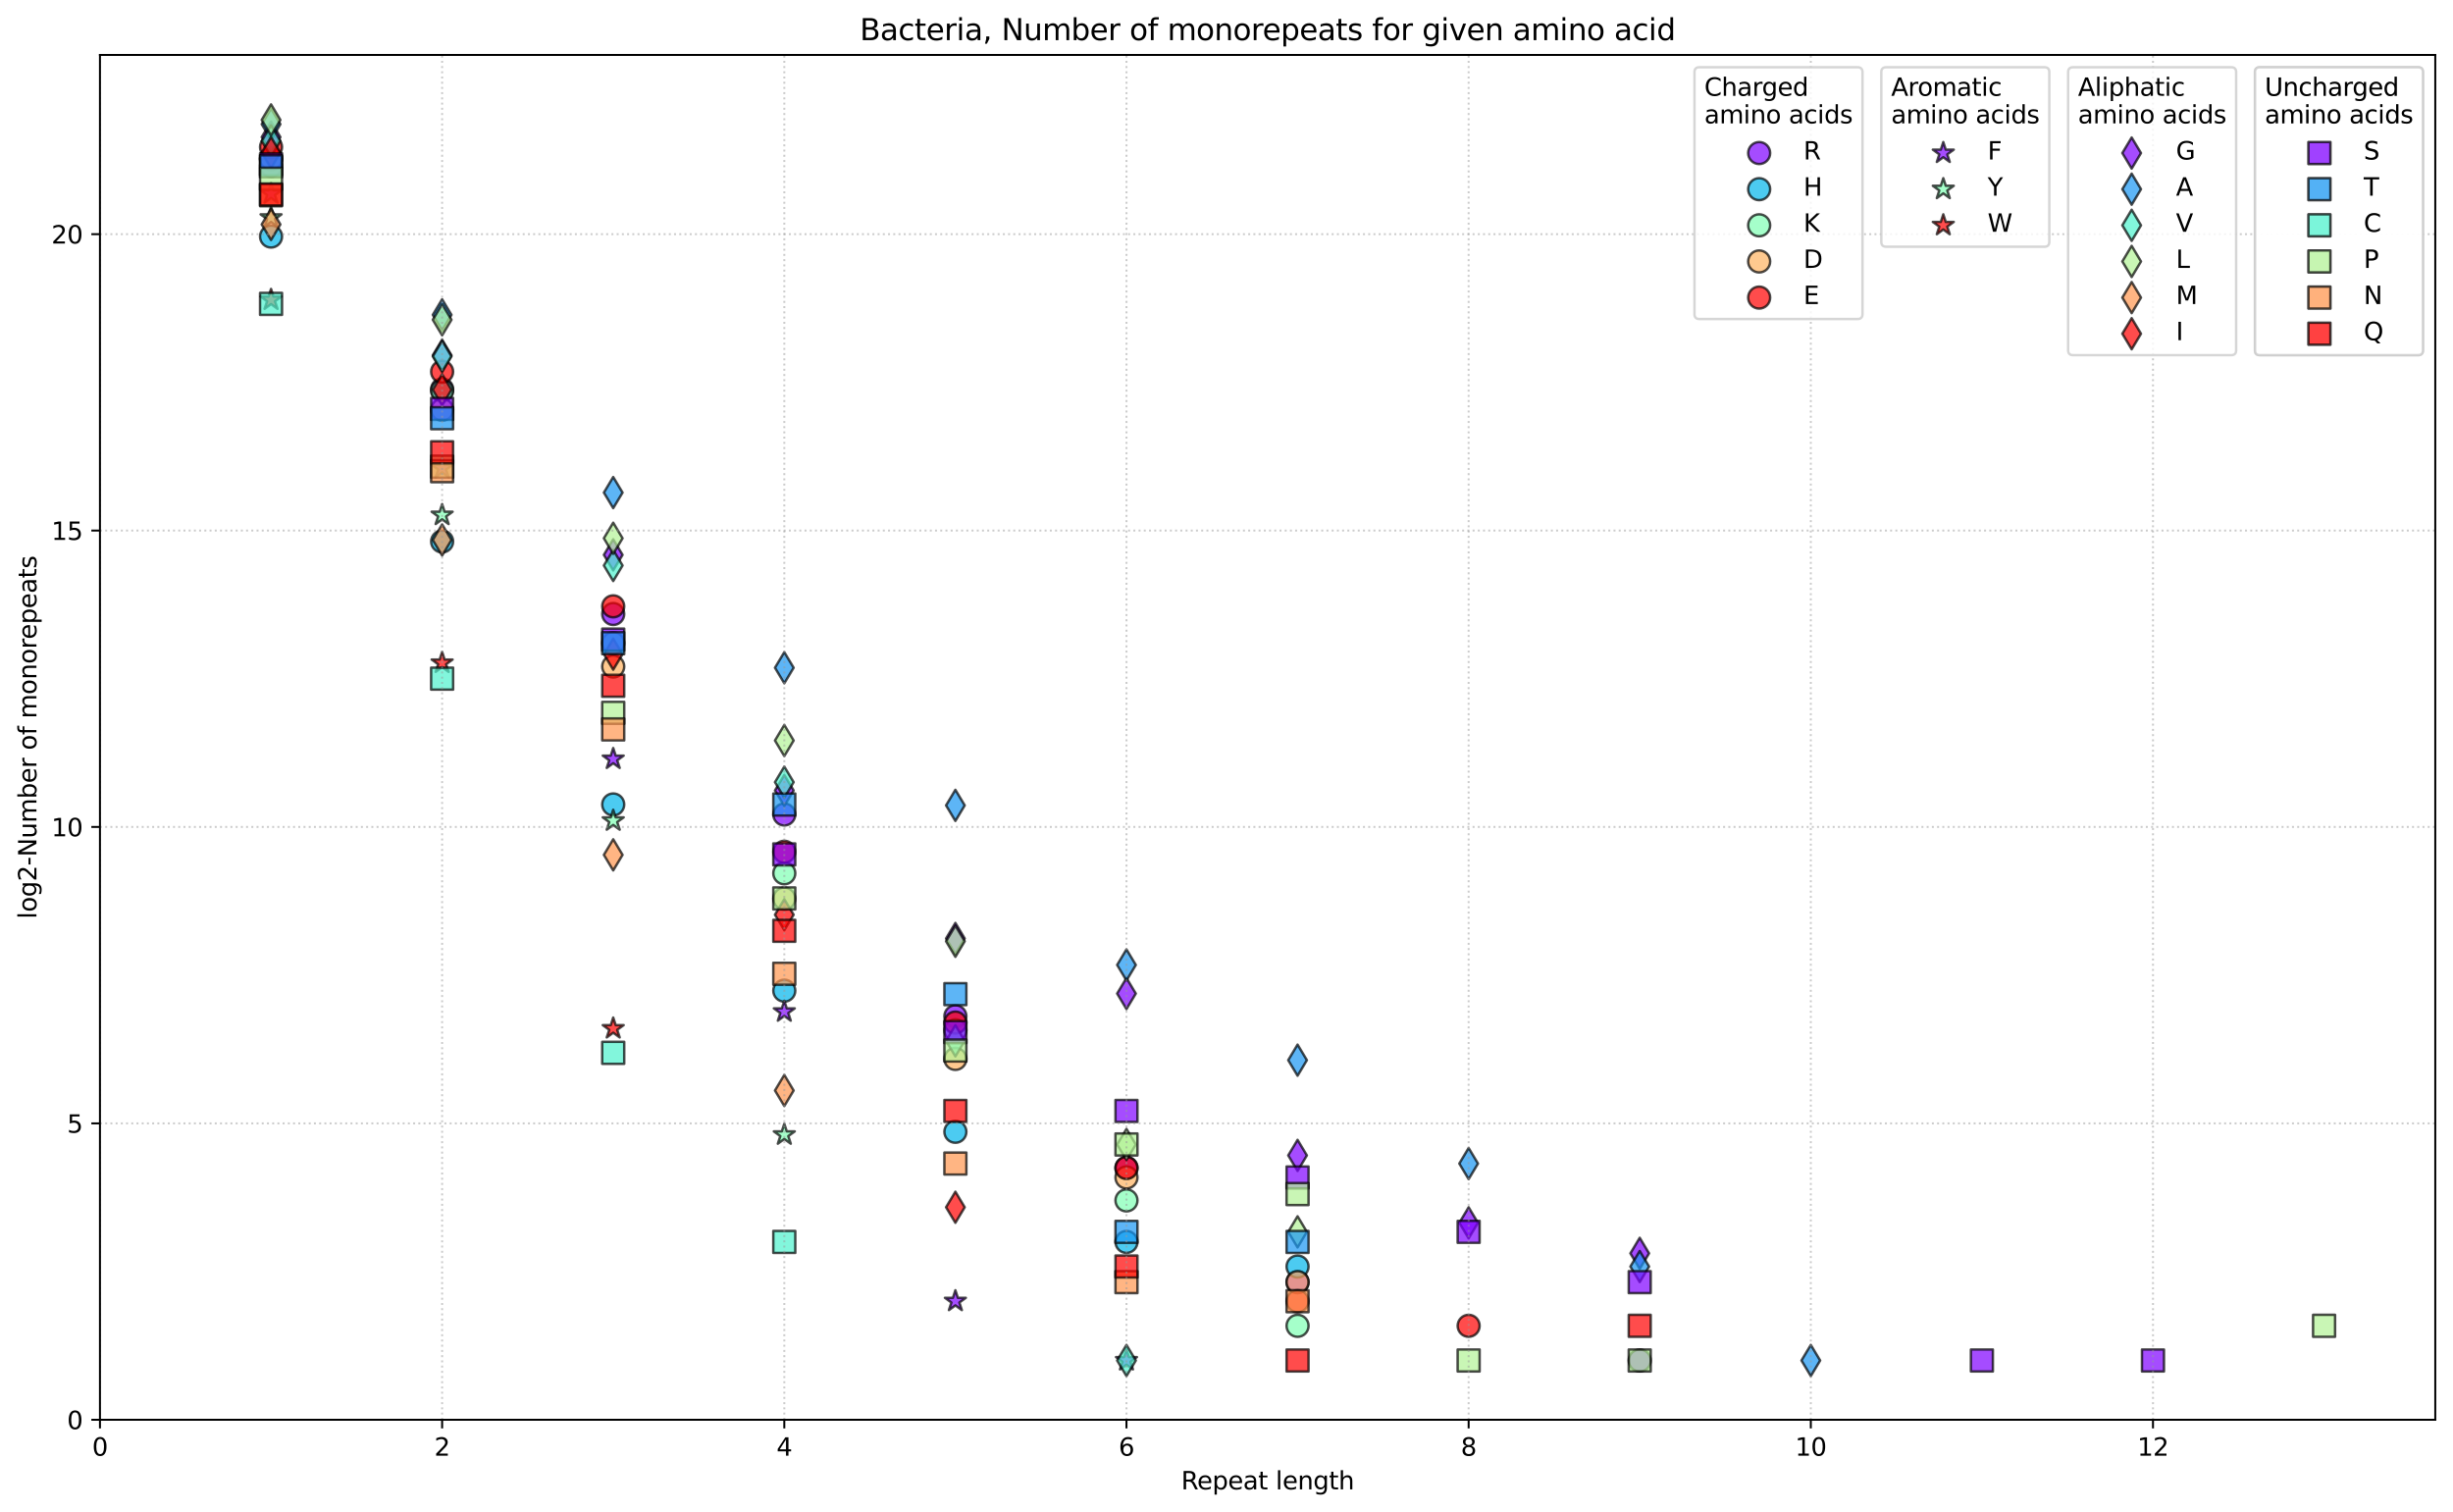 <?xml version="1.0" encoding="utf-8" standalone="no"?>
<!DOCTYPE svg PUBLIC "-//W3C//DTD SVG 1.1//EN"
  "http://www.w3.org/Graphics/SVG/1.1/DTD/svg11.dtd">
<svg xmlns:xlink="http://www.w3.org/1999/xlink" width="996.403pt" height="614.274pt" viewBox="0 0 996.403 614.274" xmlns="http://www.w3.org/2000/svg" version="1.1">
 <defs>
  <style type="text/css">*{stroke-linejoin: round; stroke-linecap: butt}</style>
 </defs>
 <g id="figure_1">
  <g id="patch_1">
   <path d="M 0 614.274 
L 996.403 614.274 
L 996.403 0 
L 0 0 
z
" style="fill: #ffffff"/>
  </g>
  <g id="axes_1">
   <g id="patch_2">
    <path d="M 40.603 576.718 
L 989.203 576.718 
L 989.203 22.318 
L 40.603 22.318 
z
" style="fill: #ffffff"/>
   </g>
   <g id="PathCollection_1">
    <defs>
     <path id="m3b2c6e6e0b" d="M 0 4.472 
C 1.186 4.472 2.324 4.001 3.162 3.162 
C 4.001 2.324 4.472 1.186 4.472 0 
C 4.472 -1.186 4.001 -2.324 3.162 -3.162 
C 2.324 -4.001 1.186 -4.472 0 -4.472 
C -1.186 -4.472 -2.324 -4.001 -3.162 -3.162 
C -4.001 -2.324 -4.472 -1.186 -4.472 0 
C -4.472 1.186 -4.001 2.324 -3.162 3.162 
C -2.324 4.001 -1.186 4.472 0 4.472 
z
" style="stroke: #000000; stroke-opacity: 0.7"/>
    </defs>
    <g clip-path="url(#p42467ad440)">
     <use xlink:href="#m3b2c6e6e0b" x="110.098" y="64.411" style="fill: #8000ff; fill-opacity: 0.7; stroke: #000000; stroke-opacity: 0.7"/>
     <use xlink:href="#m3b2c6e6e0b" x="179.592" y="158.14" style="fill: #8000ff; fill-opacity: 0.7; stroke: #000000; stroke-opacity: 0.7"/>
     <use xlink:href="#m3b2c6e6e0b" x="249.087" y="249.407" style="fill: #8000ff; fill-opacity: 0.7; stroke: #000000; stroke-opacity: 0.7"/>
     <use xlink:href="#m3b2c6e6e0b" x="318.581" y="330.844" style="fill: #8000ff; fill-opacity: 0.7; stroke: #000000; stroke-opacity: 0.7"/>
     <use xlink:href="#m3b2c6e6e0b" x="388.076" y="412.796" style="fill: #8000ff; fill-opacity: 0.7; stroke: #000000; stroke-opacity: 0.7"/>
     <use xlink:href="#m3b2c6e6e0b" x="457.57" y="474.427" style="fill: #8000ff; fill-opacity: 0.7; stroke: #000000; stroke-opacity: 0.7"/>
     <use xlink:href="#m3b2c6e6e0b" x="527.065" y="520.806" style="fill: #8000ff; fill-opacity: 0.7; stroke: #000000; stroke-opacity: 0.7"/>
     <use xlink:href="#m3b2c6e6e0b" x="666.054" y="552.638" style="fill: #8000ff; fill-opacity: 0.7; stroke: #000000; stroke-opacity: 0.7"/>
    </g>
   </g>
   <g id="PathCollection_2">
    <defs>
     <path id="mce3a853d8b" d="M 0 4.472 
C 1.186 4.472 2.324 4.001 3.162 3.162 
C 4.001 2.324 4.472 1.186 4.472 0 
C 4.472 -1.186 4.001 -2.324 3.162 -3.162 
C 2.324 -4.001 1.186 -4.472 0 -4.472 
C -1.186 -4.472 -2.324 -4.001 -3.162 -3.162 
C -4.001 -2.324 -4.472 -1.186 -4.472 0 
C -4.472 1.186 -4.001 2.324 -3.162 3.162 
C -2.324 4.001 -1.186 4.472 0 4.472 
z
" style="stroke: #000000; stroke-opacity: 0.7"/>
    </defs>
    <g clip-path="url(#p42467ad440)">
     <use xlink:href="#mce3a853d8b" x="110.098" y="96.09" style="fill: #00b5eb; fill-opacity: 0.7; stroke: #000000; stroke-opacity: 0.7"/>
     <use xlink:href="#mce3a853d8b" x="179.592" y="219.953" style="fill: #00b5eb; fill-opacity: 0.7; stroke: #000000; stroke-opacity: 0.7"/>
     <use xlink:href="#mce3a853d8b" x="249.087" y="326.781" style="fill: #00b5eb; fill-opacity: 0.7; stroke: #000000; stroke-opacity: 0.7"/>
     <use xlink:href="#mce3a853d8b" x="318.581" y="402.416" style="fill: #00b5eb; fill-opacity: 0.7; stroke: #000000; stroke-opacity: 0.7"/>
     <use xlink:href="#mce3a853d8b" x="388.076" y="459.737" style="fill: #00b5eb; fill-opacity: 0.7; stroke: #000000; stroke-opacity: 0.7"/>
     <use xlink:href="#mce3a853d8b" x="457.57" y="504.478" style="fill: #00b5eb; fill-opacity: 0.7; stroke: #000000; stroke-opacity: 0.7"/>
     <use xlink:href="#mce3a853d8b" x="527.065" y="514.472" style="fill: #00b5eb; fill-opacity: 0.7; stroke: #000000; stroke-opacity: 0.7"/>
    </g>
   </g>
   <g id="PathCollection_3">
    <defs>
     <path id="m4ea507f549" d="M 0 4.472 
C 1.186 4.472 2.324 4.001 3.162 3.162 
C 4.001 2.324 4.472 1.186 4.472 0 
C 4.472 -1.186 4.001 -2.324 3.162 -3.162 
C 2.324 -4.001 1.186 -4.472 0 -4.472 
C -1.186 -4.472 -2.324 -4.001 -3.162 -3.162 
C -4.001 -2.324 -4.472 -1.186 -4.472 0 
C -4.472 1.186 -4.001 2.324 -3.162 3.162 
C -2.324 4.001 -1.186 4.472 0 4.472 
z
" style="stroke: #000000; stroke-opacity: 0.7"/>
    </defs>
    <g clip-path="url(#p42467ad440)">
     <use xlink:href="#m4ea507f549" x="110.098" y="67.402" style="fill: #80ffb4; fill-opacity: 0.7; stroke: #000000; stroke-opacity: 0.7"/>
     <use xlink:href="#m4ea507f549" x="179.592" y="158.736" style="fill: #80ffb4; fill-opacity: 0.7; stroke: #000000; stroke-opacity: 0.7"/>
     <use xlink:href="#m4ea507f549" x="249.087" y="261.24" style="fill: #80ffb4; fill-opacity: 0.7; stroke: #000000; stroke-opacity: 0.7"/>
     <use xlink:href="#m4ea507f549" x="318.581" y="354.719" style="fill: #80ffb4; fill-opacity: 0.7; stroke: #000000; stroke-opacity: 0.7"/>
     <use xlink:href="#m4ea507f549" x="388.076" y="418.515" style="fill: #80ffb4; fill-opacity: 0.7; stroke: #000000; stroke-opacity: 0.7"/>
     <use xlink:href="#m4ea507f549" x="457.57" y="487.611" style="fill: #80ffb4; fill-opacity: 0.7; stroke: #000000; stroke-opacity: 0.7"/>
     <use xlink:href="#m4ea507f549" x="527.065" y="538.552" style="fill: #80ffb4; fill-opacity: 0.7; stroke: #000000; stroke-opacity: 0.7"/>
    </g>
   </g>
   <g id="PathCollection_4">
    <defs>
     <path id="m9a233c9fda" d="M 0 4.472 
C 1.186 4.472 2.324 4.001 3.162 3.162 
C 4.001 2.324 4.472 1.186 4.472 0 
C 4.472 -1.186 4.001 -2.324 3.162 -3.162 
C 2.324 -4.001 1.186 -4.472 0 -4.472 
C -1.186 -4.472 -2.324 -4.001 -3.162 -3.162 
C -4.001 -2.324 -4.472 -1.186 -4.472 0 
C -4.472 1.186 -4.001 2.324 -3.162 3.162 
C -2.324 4.001 -1.186 4.472 0 4.472 
z
" style="stroke: #000000; stroke-opacity: 0.7"/>
    </defs>
    <g clip-path="url(#p42467ad440)">
     <use xlink:href="#m9a233c9fda" x="110.098" y="64.617" style="fill: #ffb360; fill-opacity: 0.7; stroke: #000000; stroke-opacity: 0.7"/>
     <use xlink:href="#m9a233c9fda" x="179.592" y="166.424" style="fill: #ffb360; fill-opacity: 0.7; stroke: #000000; stroke-opacity: 0.7"/>
     <use xlink:href="#m9a233c9fda" x="249.087" y="270.733" style="fill: #ffb360; fill-opacity: 0.7; stroke: #000000; stroke-opacity: 0.7"/>
     <use xlink:href="#m9a233c9fda" x="318.581" y="365.026" style="fill: #ffb360; fill-opacity: 0.7; stroke: #000000; stroke-opacity: 0.7"/>
     <use xlink:href="#m9a233c9fda" x="388.076" y="430.131" style="fill: #ffb360; fill-opacity: 0.7; stroke: #000000; stroke-opacity: 0.7"/>
     <use xlink:href="#m9a233c9fda" x="457.57" y="478.291" style="fill: #ffb360; fill-opacity: 0.7; stroke: #000000; stroke-opacity: 0.7"/>
     <use xlink:href="#m9a233c9fda" x="527.065" y="520.806" style="fill: #ffb360; fill-opacity: 0.7; stroke: #000000; stroke-opacity: 0.7"/>
    </g>
   </g>
   <g id="PathCollection_5">
    <defs>
     <path id="mae751f0b8e" d="M 0 4.472 
C 1.186 4.472 2.324 4.001 3.162 3.162 
C 4.001 2.324 4.472 1.186 4.472 0 
C 4.472 -1.186 4.001 -2.324 3.162 -3.162 
C 2.324 -4.001 1.186 -4.472 0 -4.472 
C -1.186 -4.472 -2.324 -4.001 -3.162 -3.162 
C -4.001 -2.324 -4.472 -1.186 -4.472 0 
C -4.472 1.186 -4.001 2.324 -3.162 3.162 
C -2.324 4.001 -1.186 4.472 0 4.472 
z
" style="stroke: #000000; stroke-opacity: 0.7"/>
    </defs>
    <g clip-path="url(#p42467ad440)">
     <use xlink:href="#mae751f0b8e" x="110.098" y="59.73" style="fill: #ff0000; fill-opacity: 0.7; stroke: #000000; stroke-opacity: 0.7"/>
     <use xlink:href="#mae751f0b8e" x="179.592" y="150.991" style="fill: #ff0000; fill-opacity: 0.7; stroke: #000000; stroke-opacity: 0.7"/>
     <use xlink:href="#mae751f0b8e" x="249.087" y="246.296" style="fill: #ff0000; fill-opacity: 0.7; stroke: #000000; stroke-opacity: 0.7"/>
     <use xlink:href="#mae751f0b8e" x="318.581" y="346.001" style="fill: #ff0000; fill-opacity: 0.7; stroke: #000000; stroke-opacity: 0.7"/>
     <use xlink:href="#mae751f0b8e" x="388.076" y="415.37" style="fill: #ff0000; fill-opacity: 0.7; stroke: #000000; stroke-opacity: 0.7"/>
     <use xlink:href="#mae751f0b8e" x="457.57" y="474.427" style="fill: #ff0000; fill-opacity: 0.7; stroke: #000000; stroke-opacity: 0.7"/>
     <use xlink:href="#mae751f0b8e" x="527.065" y="528.558" style="fill: #ff0000; fill-opacity: 0.7; stroke: #000000; stroke-opacity: 0.7"/>
     <use xlink:href="#mae751f0b8e" x="596.559" y="538.552" style="fill: #ff0000; fill-opacity: 0.7; stroke: #000000; stroke-opacity: 0.7"/>
    </g>
   </g>
   <g id="PathCollection_6">
    <defs>
     <path id="me2dd79955d" d="M 0 -4.472 
L -1.004 -1.382 
L -4.253 -1.382 
L -1.625 0.528 
L -2.629 3.618 
L -0 1.708 
L 2.629 3.618 
L 1.625 0.528 
L 4.253 -1.382 
L 1.004 -1.382 
z
" style="stroke: #000000; stroke-opacity: 0.7"/>
    </defs>
    <g clip-path="url(#p42467ad440)">
     <use xlink:href="#me2dd79955d" x="110.098" y="78.706" style="fill: #8000ff; fill-opacity: 0.7; stroke: #000000; stroke-opacity: 0.7"/>
     <use xlink:href="#me2dd79955d" x="179.592" y="190.211" style="fill: #8000ff; fill-opacity: 0.7; stroke: #000000; stroke-opacity: 0.7"/>
     <use xlink:href="#me2dd79955d" x="249.087" y="308.322" style="fill: #8000ff; fill-opacity: 0.7; stroke: #000000; stroke-opacity: 0.7"/>
     <use xlink:href="#me2dd79955d" x="318.581" y="410.983" style="fill: #8000ff; fill-opacity: 0.7; stroke: #000000; stroke-opacity: 0.7"/>
     <use xlink:href="#me2dd79955d" x="388.076" y="528.558" style="fill: #8000ff; fill-opacity: 0.7; stroke: #000000; stroke-opacity: 0.7"/>
     <use xlink:href="#me2dd79955d" x="457.57" y="552.638" style="fill: #8000ff; fill-opacity: 0.7; stroke: #000000; stroke-opacity: 0.7"/>
    </g>
   </g>
   <g id="PathCollection_7">
    <defs>
     <path id="m49ae4c5425" d="M 0 -4.472 
L -1.004 -1.382 
L -4.253 -1.382 
L -1.625 0.528 
L -2.629 3.618 
L -0 1.708 
L 2.629 3.618 
L 1.625 0.528 
L 4.253 -1.382 
L 1.004 -1.382 
z
" style="stroke: #000000; stroke-opacity: 0.7"/>
    </defs>
    <g clip-path="url(#p42467ad440)">
     <use xlink:href="#m49ae4c5425" x="110.098" y="88.457" style="fill: #80ffb4; fill-opacity: 0.7; stroke: #000000; stroke-opacity: 0.7"/>
     <use xlink:href="#m49ae4c5425" x="179.592" y="209.246" style="fill: #80ffb4; fill-opacity: 0.7; stroke: #000000; stroke-opacity: 0.7"/>
     <use xlink:href="#m49ae4c5425" x="249.087" y="333.398" style="fill: #80ffb4; fill-opacity: 0.7; stroke: #000000; stroke-opacity: 0.7"/>
     <use xlink:href="#m49ae4c5425" x="318.581" y="460.956" style="fill: #80ffb4; fill-opacity: 0.7; stroke: #000000; stroke-opacity: 0.7"/>
    </g>
   </g>
   <g id="PathCollection_8">
    <defs>
     <path id="m198d9bb86d" d="M 0 -4.472 
L -1.004 -1.382 
L -4.253 -1.382 
L -1.625 0.528 
L -2.629 3.618 
L -0 1.708 
L 2.629 3.618 
L 1.625 0.528 
L 4.253 -1.382 
L 1.004 -1.382 
z
" style="stroke: #000000; stroke-opacity: 0.7"/>
    </defs>
    <g clip-path="url(#p42467ad440)">
     <use xlink:href="#m198d9bb86d" x="110.098" y="121.835" style="fill: #ff0000; fill-opacity: 0.7; stroke: #000000; stroke-opacity: 0.7"/>
     <use xlink:href="#m198d9bb86d" x="179.592" y="269.293" style="fill: #ff0000; fill-opacity: 0.7; stroke: #000000; stroke-opacity: 0.7"/>
     <use xlink:href="#m198d9bb86d" x="249.087" y="417.791" style="fill: #ff0000; fill-opacity: 0.7; stroke: #000000; stroke-opacity: 0.7"/>
    </g>
   </g>
   <g id="PathCollection_9">
    <defs>
     <path id="mf060417865" d="M -0 6.325 
L 3.795 0 
L 0 -6.325 
L -3.795 -0 
z
" style="stroke: #000000; stroke-opacity: 0.7"/>
    </defs>
    <g clip-path="url(#p42467ad440)">
     <use xlink:href="#mf060417865" x="110.098" y="55.698" style="fill: #8000ff; fill-opacity: 0.7; stroke: #000000; stroke-opacity: 0.7"/>
     <use xlink:href="#mf060417865" x="179.592" y="144.296" style="fill: #8000ff; fill-opacity: 0.7; stroke: #000000; stroke-opacity: 0.7"/>
     <use xlink:href="#mf060417865" x="249.087" y="225.386" style="fill: #8000ff; fill-opacity: 0.7; stroke: #000000; stroke-opacity: 0.7"/>
     <use xlink:href="#mf060417865" x="318.581" y="321.092" style="fill: #8000ff; fill-opacity: 0.7; stroke: #000000; stroke-opacity: 0.7"/>
     <use xlink:href="#mf060417865" x="388.076" y="381.213" style="fill: #8000ff; fill-opacity: 0.7; stroke: #000000; stroke-opacity: 0.7"/>
     <use xlink:href="#mf060417865" x="457.57" y="403.586" style="fill: #8000ff; fill-opacity: 0.7; stroke: #000000; stroke-opacity: 0.7"/>
     <use xlink:href="#mf060417865" x="527.065" y="469.334" style="fill: #8000ff; fill-opacity: 0.7; stroke: #000000; stroke-opacity: 0.7"/>
     <use xlink:href="#mf060417865" x="596.559" y="496.726" style="fill: #8000ff; fill-opacity: 0.7; stroke: #000000; stroke-opacity: 0.7"/>
     <use xlink:href="#mf060417865" x="666.054" y="509.117" style="fill: #8000ff; fill-opacity: 0.7; stroke: #000000; stroke-opacity: 0.7"/>
    </g>
   </g>
   <g id="PathCollection_10">
    <defs>
     <path id="mfed6be67ed" d="M -0 6.325 
L 3.795 0 
L 0 -6.325 
L -3.795 -0 
z
" style="stroke: #000000; stroke-opacity: 0.7"/>
    </defs>
    <g clip-path="url(#p42467ad440)">
     <use xlink:href="#mfed6be67ed" x="110.098" y="50.45" style="fill: #1996f3; fill-opacity: 0.7; stroke: #000000; stroke-opacity: 0.7"/>
     <use xlink:href="#mfed6be67ed" x="179.592" y="127.885" style="fill: #1996f3; fill-opacity: 0.7; stroke: #000000; stroke-opacity: 0.7"/>
     <use xlink:href="#mfed6be67ed" x="249.087" y="200.09" style="fill: #1996f3; fill-opacity: 0.7; stroke: #000000; stroke-opacity: 0.7"/>
     <use xlink:href="#mfed6be67ed" x="318.581" y="271.241" style="fill: #1996f3; fill-opacity: 0.7; stroke: #000000; stroke-opacity: 0.7"/>
     <use xlink:href="#mfed6be67ed" x="388.076" y="327.148" style="fill: #1996f3; fill-opacity: 0.7; stroke: #000000; stroke-opacity: 0.7"/>
     <use xlink:href="#mfed6be67ed" x="457.57" y="391.965" style="fill: #1996f3; fill-opacity: 0.7; stroke: #000000; stroke-opacity: 0.7"/>
     <use xlink:href="#mfed6be67ed" x="527.065" y="430.646" style="fill: #1996f3; fill-opacity: 0.7; stroke: #000000; stroke-opacity: 0.7"/>
     <use xlink:href="#mfed6be67ed" x="596.559" y="472.645" style="fill: #1996f3; fill-opacity: 0.7; stroke: #000000; stroke-opacity: 0.7"/>
     <use xlink:href="#mfed6be67ed" x="666.054" y="514.472" style="fill: #1996f3; fill-opacity: 0.7; stroke: #000000; stroke-opacity: 0.7"/>
     <use xlink:href="#mfed6be67ed" x="735.548" y="552.638" style="fill: #1996f3; fill-opacity: 0.7; stroke: #000000; stroke-opacity: 0.7"/>
    </g>
   </g>
   <g id="PathCollection_11">
    <defs>
     <path id="m76e53d117c" d="M -0 6.325 
L 3.795 0 
L 0 -6.325 
L -3.795 -0 
z
" style="stroke: #000000; stroke-opacity: 0.7"/>
    </defs>
    <g clip-path="url(#p42467ad440)">
     <use xlink:href="#m76e53d117c" x="110.098" y="57.255" style="fill: #4df3ce; fill-opacity: 0.7; stroke: #000000; stroke-opacity: 0.7"/>
     <use xlink:href="#m76e53d117c" x="179.592" y="144.773" style="fill: #4df3ce; fill-opacity: 0.7; stroke: #000000; stroke-opacity: 0.7"/>
     <use xlink:href="#m76e53d117c" x="249.087" y="229.704" style="fill: #4df3ce; fill-opacity: 0.7; stroke: #000000; stroke-opacity: 0.7"/>
     <use xlink:href="#m76e53d117c" x="318.581" y="317.719" style="fill: #4df3ce; fill-opacity: 0.7; stroke: #000000; stroke-opacity: 0.7"/>
     <use xlink:href="#m76e53d117c" x="388.076" y="422.79" style="fill: #4df3ce; fill-opacity: 0.7; stroke: #000000; stroke-opacity: 0.7"/>
     <use xlink:href="#m76e53d117c" x="457.57" y="552.638" style="fill: #4df3ce; fill-opacity: 0.7; stroke: #000000; stroke-opacity: 0.7"/>
    </g>
   </g>
   <g id="PathCollection_12">
    <defs>
     <path id="m6f5bcf6257" d="M -0 6.325 
L 3.795 0 
L 0 -6.325 
L -3.795 -0 
z
" style="stroke: #000000; stroke-opacity: 0.7"/>
    </defs>
    <g clip-path="url(#p42467ad440)">
     <use xlink:href="#m6f5bcf6257" x="110.098" y="48.718" style="fill: #b2f396; fill-opacity: 0.7; stroke: #000000; stroke-opacity: 0.7"/>
     <use xlink:href="#m6f5bcf6257" x="179.592" y="129.893" style="fill: #b2f396; fill-opacity: 0.7; stroke: #000000; stroke-opacity: 0.7"/>
     <use xlink:href="#m6f5bcf6257" x="249.087" y="218.647" style="fill: #b2f396; fill-opacity: 0.7; stroke: #000000; stroke-opacity: 0.7"/>
     <use xlink:href="#m6f5bcf6257" x="318.581" y="300.798" style="fill: #b2f396; fill-opacity: 0.7; stroke: #000000; stroke-opacity: 0.7"/>
     <use xlink:href="#m6f5bcf6257" x="388.076" y="382.356" style="fill: #b2f396; fill-opacity: 0.7; stroke: #000000; stroke-opacity: 0.7"/>
     <use xlink:href="#m6f5bcf6257" x="457.57" y="464.893" style="fill: #b2f396; fill-opacity: 0.7; stroke: #000000; stroke-opacity: 0.7"/>
     <use xlink:href="#m6f5bcf6257" x="527.065" y="500.386" style="fill: #b2f396; fill-opacity: 0.7; stroke: #000000; stroke-opacity: 0.7"/>
    </g>
   </g>
   <g id="PathCollection_13">
    <defs>
     <path id="m41d6ac84cd" d="M -0 6.325 
L 3.795 0 
L 0 -6.325 
L -3.795 -0 
z
" style="stroke: #000000; stroke-opacity: 0.7"/>
    </defs>
    <g clip-path="url(#p42467ad440)">
     <use xlink:href="#m41d6ac84cd" x="110.098" y="91.163" style="fill: #ff964f; fill-opacity: 0.7; stroke: #000000; stroke-opacity: 0.7"/>
     <use xlink:href="#m41d6ac84cd" x="179.592" y="219.347" style="fill: #ff964f; fill-opacity: 0.7; stroke: #000000; stroke-opacity: 0.7"/>
     <use xlink:href="#m41d6ac84cd" x="249.087" y="347.248" style="fill: #ff964f; fill-opacity: 0.7; stroke: #000000; stroke-opacity: 0.7"/>
     <use xlink:href="#m41d6ac84cd" x="318.581" y="442.963" style="fill: #ff964f; fill-opacity: 0.7; stroke: #000000; stroke-opacity: 0.7"/>
    </g>
   </g>
   <g id="PathCollection_14">
    <defs>
     <path id="m769142b0c3" d="M -0 6.325 
L 3.795 0 
L 0 -6.325 
L -3.795 -0 
z
" style="stroke: #000000; stroke-opacity: 0.7"/>
    </defs>
    <g clip-path="url(#p42467ad440)">
     <use xlink:href="#m769142b0c3" x="110.098" y="62.001" style="fill: #ff0000; fill-opacity: 0.7; stroke: #000000; stroke-opacity: 0.7"/>
     <use xlink:href="#m769142b0c3" x="179.592" y="158.339" style="fill: #ff0000; fill-opacity: 0.7; stroke: #000000; stroke-opacity: 0.7"/>
     <use xlink:href="#m769142b0c3" x="249.087" y="265.711" style="fill: #ff0000; fill-opacity: 0.7; stroke: #000000; stroke-opacity: 0.7"/>
     <use xlink:href="#m769142b0c3" x="318.581" y="371.564" style="fill: #ff0000; fill-opacity: 0.7; stroke: #000000; stroke-opacity: 0.7"/>
     <use xlink:href="#m769142b0c3" x="388.076" y="490.392" style="fill: #ff0000; fill-opacity: 0.7; stroke: #000000; stroke-opacity: 0.7"/>
    </g>
   </g>
   <g id="PathCollection_15">
    <defs>
     <path id="m52250d269c" d="M -4.472 4.472 
L 4.472 4.472 
L 4.472 -4.472 
L -4.472 -4.472 
z
" style="stroke: #000000; stroke-opacity: 0.7"/>
    </defs>
    <g clip-path="url(#p42467ad440)">
     <use xlink:href="#m52250d269c" x="110.098" y="66.694" style="fill: #8000ff; fill-opacity: 0.7; stroke: #000000; stroke-opacity: 0.7"/>
     <use xlink:href="#m52250d269c" x="179.592" y="166.094" style="fill: #8000ff; fill-opacity: 0.7; stroke: #000000; stroke-opacity: 0.7"/>
     <use xlink:href="#m52250d269c" x="249.087" y="259.819" style="fill: #8000ff; fill-opacity: 0.7; stroke: #000000; stroke-opacity: 0.7"/>
     <use xlink:href="#m52250d269c" x="318.581" y="347.06" style="fill: #8000ff; fill-opacity: 0.7; stroke: #000000; stroke-opacity: 0.7"/>
     <use xlink:href="#m52250d269c" x="388.076" y="419.254" style="fill: #8000ff; fill-opacity: 0.7; stroke: #000000; stroke-opacity: 0.7"/>
     <use xlink:href="#m52250d269c" x="457.57" y="451.274" style="fill: #8000ff; fill-opacity: 0.7; stroke: #000000; stroke-opacity: 0.7"/>
     <use xlink:href="#m52250d269c" x="527.065" y="478.291" style="fill: #8000ff; fill-opacity: 0.7; stroke: #000000; stroke-opacity: 0.7"/>
     <use xlink:href="#m52250d269c" x="596.559" y="500.386" style="fill: #8000ff; fill-opacity: 0.7; stroke: #000000; stroke-opacity: 0.7"/>
     <use xlink:href="#m52250d269c" x="666.054" y="520.806" style="fill: #8000ff; fill-opacity: 0.7; stroke: #000000; stroke-opacity: 0.7"/>
     <use xlink:href="#m52250d269c" x="805.043" y="552.638" style="fill: #8000ff; fill-opacity: 0.7; stroke: #000000; stroke-opacity: 0.7"/>
     <use xlink:href="#m52250d269c" x="874.537" y="552.638" style="fill: #8000ff; fill-opacity: 0.7; stroke: #000000; stroke-opacity: 0.7"/>
    </g>
   </g>
   <g id="PathCollection_16">
    <defs>
     <path id="m069b70e3e9" d="M -4.472 4.472 
L 4.472 4.472 
L 4.472 -4.472 
L -4.472 -4.472 
z
" style="stroke: #000000; stroke-opacity: 0.7"/>
    </defs>
    <g clip-path="url(#p42467ad440)">
     <use xlink:href="#m069b70e3e9" x="110.098" y="67.565" style="fill: #1996f3; fill-opacity: 0.7; stroke: #000000; stroke-opacity: 0.7"/>
     <use xlink:href="#m069b70e3e9" x="179.592" y="169.896" style="fill: #1996f3; fill-opacity: 0.7; stroke: #000000; stroke-opacity: 0.7"/>
     <use xlink:href="#m069b70e3e9" x="249.087" y="261.268" style="fill: #1996f3; fill-opacity: 0.7; stroke: #000000; stroke-opacity: 0.7"/>
     <use xlink:href="#m069b70e3e9" x="318.581" y="326.807" style="fill: #1996f3; fill-opacity: 0.7; stroke: #000000; stroke-opacity: 0.7"/>
     <use xlink:href="#m069b70e3e9" x="388.076" y="403.825" style="fill: #1996f3; fill-opacity: 0.7; stroke: #000000; stroke-opacity: 0.7"/>
     <use xlink:href="#m069b70e3e9" x="457.57" y="500.386" style="fill: #1996f3; fill-opacity: 0.7; stroke: #000000; stroke-opacity: 0.7"/>
     <use xlink:href="#m069b70e3e9" x="527.065" y="504.478" style="fill: #1996f3; fill-opacity: 0.7; stroke: #000000; stroke-opacity: 0.7"/>
    </g>
   </g>
   <g id="PathCollection_17">
    <defs>
     <path id="md30461b95c" d="M -4.472 4.472 
L 4.472 4.472 
L 4.472 -4.472 
L -4.472 -4.472 
z
" style="stroke: #000000; stroke-opacity: 0.7"/>
    </defs>
    <g clip-path="url(#p42467ad440)">
     <use xlink:href="#md30461b95c" x="110.098" y="123.436" style="fill: #4df3ce; fill-opacity: 0.7; stroke: #000000; stroke-opacity: 0.7"/>
     <use xlink:href="#md30461b95c" x="179.592" y="275.672" style="fill: #4df3ce; fill-opacity: 0.7; stroke: #000000; stroke-opacity: 0.7"/>
     <use xlink:href="#md30461b95c" x="249.087" y="427.666" style="fill: #4df3ce; fill-opacity: 0.7; stroke: #000000; stroke-opacity: 0.7"/>
     <use xlink:href="#md30461b95c" x="318.581" y="504.478" style="fill: #4df3ce; fill-opacity: 0.7; stroke: #000000; stroke-opacity: 0.7"/>
    </g>
   </g>
   <g id="PathCollection_18">
    <defs>
     <path id="m91d70718bf" d="M -4.472 4.472 
L 4.472 4.472 
L 4.472 -4.472 
L -4.472 -4.472 
z
" style="stroke: #000000; stroke-opacity: 0.7"/>
    </defs>
    <g clip-path="url(#p42467ad440)">
     <use xlink:href="#m91d70718bf" x="110.098" y="72.597" style="fill: #b2f396; fill-opacity: 0.7; stroke: #000000; stroke-opacity: 0.7"/>
     <use xlink:href="#m91d70718bf" x="179.592" y="189.557" style="fill: #b2f396; fill-opacity: 0.7; stroke: #000000; stroke-opacity: 0.7"/>
     <use xlink:href="#m91d70718bf" x="249.087" y="289.567" style="fill: #b2f396; fill-opacity: 0.7; stroke: #000000; stroke-opacity: 0.7"/>
     <use xlink:href="#m91d70718bf" x="318.581" y="364.947" style="fill: #b2f396; fill-opacity: 0.7; stroke: #000000; stroke-opacity: 0.7"/>
     <use xlink:href="#m91d70718bf" x="388.076" y="426.727" style="fill: #b2f396; fill-opacity: 0.7; stroke: #000000; stroke-opacity: 0.7"/>
     <use xlink:href="#m91d70718bf" x="457.57" y="464.893" style="fill: #b2f396; fill-opacity: 0.7; stroke: #000000; stroke-opacity: 0.7"/>
     <use xlink:href="#m91d70718bf" x="527.065" y="485.036" style="fill: #b2f396; fill-opacity: 0.7; stroke: #000000; stroke-opacity: 0.7"/>
     <use xlink:href="#m91d70718bf" x="596.559" y="552.638" style="fill: #b2f396; fill-opacity: 0.7; stroke: #000000; stroke-opacity: 0.7"/>
     <use xlink:href="#m91d70718bf" x="666.054" y="552.638" style="fill: #b2f396; fill-opacity: 0.7; stroke: #000000; stroke-opacity: 0.7"/>
     <use xlink:href="#m91d70718bf" x="944.032" y="538.552" style="fill: #b2f396; fill-opacity: 0.7; stroke: #000000; stroke-opacity: 0.7"/>
    </g>
   </g>
   <g id="PathCollection_19">
    <defs>
     <path id="m9da3f9d1bb" d="M -4.472 4.472 
L 4.472 4.472 
L 4.472 -4.472 
L -4.472 -4.472 
z
" style="stroke: #000000; stroke-opacity: 0.7"/>
    </defs>
    <g clip-path="url(#p42467ad440)">
     <use xlink:href="#m9da3f9d1bb" x="110.098" y="79.304" style="fill: #ff964f; fill-opacity: 0.7; stroke: #000000; stroke-opacity: 0.7"/>
     <use xlink:href="#m9da3f9d1bb" x="179.592" y="191.4" style="fill: #ff964f; fill-opacity: 0.7; stroke: #000000; stroke-opacity: 0.7"/>
     <use xlink:href="#m9da3f9d1bb" x="249.087" y="296.3" style="fill: #ff964f; fill-opacity: 0.7; stroke: #000000; stroke-opacity: 0.7"/>
     <use xlink:href="#m9da3f9d1bb" x="318.581" y="395.55" style="fill: #ff964f; fill-opacity: 0.7; stroke: #000000; stroke-opacity: 0.7"/>
     <use xlink:href="#m9da3f9d1bb" x="388.076" y="472.645" style="fill: #ff964f; fill-opacity: 0.7; stroke: #000000; stroke-opacity: 0.7"/>
     <use xlink:href="#m9da3f9d1bb" x="457.57" y="520.806" style="fill: #ff964f; fill-opacity: 0.7; stroke: #000000; stroke-opacity: 0.7"/>
     <use xlink:href="#m9da3f9d1bb" x="527.065" y="528.558" style="fill: #ff964f; fill-opacity: 0.7; stroke: #000000; stroke-opacity: 0.7"/>
    </g>
   </g>
   <g id="PathCollection_20">
    <defs>
     <path id="mb386778949" d="M -4.472 4.472 
L 4.472 4.472 
L 4.472 -4.472 
L -4.472 -4.472 
z
" style="stroke: #000000; stroke-opacity: 0.7"/>
    </defs>
    <g clip-path="url(#p42467ad440)">
     <use xlink:href="#mb386778949" x="110.098" y="78.987" style="fill: #ff0000; fill-opacity: 0.7; stroke: #000000; stroke-opacity: 0.7"/>
     <use xlink:href="#mb386778949" x="179.592" y="183.72" style="fill: #ff0000; fill-opacity: 0.7; stroke: #000000; stroke-opacity: 0.7"/>
     <use xlink:href="#mb386778949" x="249.087" y="278.562" style="fill: #ff0000; fill-opacity: 0.7; stroke: #000000; stroke-opacity: 0.7"/>
     <use xlink:href="#mb386778949" x="318.581" y="378.107" style="fill: #ff0000; fill-opacity: 0.7; stroke: #000000; stroke-opacity: 0.7"/>
     <use xlink:href="#mb386778949" x="388.076" y="451.274" style="fill: #ff0000; fill-opacity: 0.7; stroke: #000000; stroke-opacity: 0.7"/>
     <use xlink:href="#mb386778949" x="457.57" y="514.472" style="fill: #ff0000; fill-opacity: 0.7; stroke: #000000; stroke-opacity: 0.7"/>
     <use xlink:href="#mb386778949" x="527.065" y="552.638" style="fill: #ff0000; fill-opacity: 0.7; stroke: #000000; stroke-opacity: 0.7"/>
     <use xlink:href="#mb386778949" x="666.054" y="538.552" style="fill: #ff0000; fill-opacity: 0.7; stroke: #000000; stroke-opacity: 0.7"/>
    </g>
   </g>
   <g id="matplotlib.axis_1">
    <g id="xtick_1">
     <g id="line2d_1">
      <path d="M 40.603 576.718 
L 40.603 22.318 
" clip-path="url(#p42467ad440)" style="fill: none; stroke-dasharray: 0.8,1.32; stroke-dashoffset: 0; stroke: #999999; stroke-opacity: 0.5; stroke-width: 0.8"/>
     </g>
     <g id="line2d_2">
      <defs>
       <path id="m37bc0bc295" d="M 0 0 
L 0 3.5 
" style="stroke: #000000; stroke-width: 0.8"/>
      </defs>
      <g>
       <use xlink:href="#m37bc0bc295" x="40.603" y="576.718" style="stroke: #000000; stroke-width: 0.8"/>
      </g>
     </g>
     <g id="text_1">
      <!-- 0 -->
      <g transform="translate(37.422 591.317) scale(0.1 -0.1)">
       <defs>
        <path id="DejaVuSans-30" d="M 2034 4250 
Q 1547 4250 1301 3770 
Q 1056 3291 1056 2328 
Q 1056 1369 1301 889 
Q 1547 409 2034 409 
Q 2525 409 2770 889 
Q 3016 1369 3016 2328 
Q 3016 3291 2770 3770 
Q 2525 4250 2034 4250 
z
M 2034 4750 
Q 2819 4750 3233 4129 
Q 3647 3509 3647 2328 
Q 3647 1150 3233 529 
Q 2819 -91 2034 -91 
Q 1250 -91 836 529 
Q 422 1150 422 2328 
Q 422 3509 836 4129 
Q 1250 4750 2034 4750 
z
" transform="scale(0.016)"/>
       </defs>
       <use xlink:href="#DejaVuSans-30"/>
      </g>
     </g>
    </g>
    <g id="xtick_2">
     <g id="line2d_3">
      <path d="M 179.592 576.718 
L 179.592 22.318 
" clip-path="url(#p42467ad440)" style="fill: none; stroke-dasharray: 0.8,1.32; stroke-dashoffset: 0; stroke: #999999; stroke-opacity: 0.5; stroke-width: 0.8"/>
     </g>
     <g id="line2d_4">
      <g>
       <use xlink:href="#m37bc0bc295" x="179.592" y="576.718" style="stroke: #000000; stroke-width: 0.8"/>
      </g>
     </g>
     <g id="text_2">
      <!-- 2 -->
      <g transform="translate(176.411 591.317) scale(0.1 -0.1)">
       <defs>
        <path id="DejaVuSans-32" d="M 1228 531 
L 3431 531 
L 3431 0 
L 469 0 
L 469 531 
Q 828 903 1448 1529 
Q 2069 2156 2228 2338 
Q 2531 2678 2651 2914 
Q 2772 3150 2772 3378 
Q 2772 3750 2511 3984 
Q 2250 4219 1831 4219 
Q 1534 4219 1204 4116 
Q 875 4013 500 3803 
L 500 4441 
Q 881 4594 1212 4672 
Q 1544 4750 1819 4750 
Q 2544 4750 2975 4387 
Q 3406 4025 3406 3419 
Q 3406 3131 3298 2873 
Q 3191 2616 2906 2266 
Q 2828 2175 2409 1742 
Q 1991 1309 1228 531 
z
" transform="scale(0.016)"/>
       </defs>
       <use xlink:href="#DejaVuSans-32"/>
      </g>
     </g>
    </g>
    <g id="xtick_3">
     <g id="line2d_5">
      <path d="M 318.581 576.718 
L 318.581 22.318 
" clip-path="url(#p42467ad440)" style="fill: none; stroke-dasharray: 0.8,1.32; stroke-dashoffset: 0; stroke: #999999; stroke-opacity: 0.5; stroke-width: 0.8"/>
     </g>
     <g id="line2d_6">
      <g>
       <use xlink:href="#m37bc0bc295" x="318.581" y="576.718" style="stroke: #000000; stroke-width: 0.8"/>
      </g>
     </g>
     <g id="text_3">
      <!-- 4 -->
      <g transform="translate(315.4 591.317) scale(0.1 -0.1)">
       <defs>
        <path id="DejaVuSans-34" d="M 2419 4116 
L 825 1625 
L 2419 1625 
L 2419 4116 
z
M 2253 4666 
L 3047 4666 
L 3047 1625 
L 3713 1625 
L 3713 1100 
L 3047 1100 
L 3047 0 
L 2419 0 
L 2419 1100 
L 313 1100 
L 313 1709 
L 2253 4666 
z
" transform="scale(0.016)"/>
       </defs>
       <use xlink:href="#DejaVuSans-34"/>
      </g>
     </g>
    </g>
    <g id="xtick_4">
     <g id="line2d_7">
      <path d="M 457.57 576.718 
L 457.57 22.318 
" clip-path="url(#p42467ad440)" style="fill: none; stroke-dasharray: 0.8,1.32; stroke-dashoffset: 0; stroke: #999999; stroke-opacity: 0.5; stroke-width: 0.8"/>
     </g>
     <g id="line2d_8">
      <g>
       <use xlink:href="#m37bc0bc295" x="457.57" y="576.718" style="stroke: #000000; stroke-width: 0.8"/>
      </g>
     </g>
     <g id="text_4">
      <!-- 6 -->
      <g transform="translate(454.389 591.317) scale(0.1 -0.1)">
       <defs>
        <path id="DejaVuSans-36" d="M 2113 2584 
Q 1688 2584 1439 2293 
Q 1191 2003 1191 1497 
Q 1191 994 1439 701 
Q 1688 409 2113 409 
Q 2538 409 2786 701 
Q 3034 994 3034 1497 
Q 3034 2003 2786 2293 
Q 2538 2584 2113 2584 
z
M 3366 4563 
L 3366 3988 
Q 3128 4100 2886 4159 
Q 2644 4219 2406 4219 
Q 1781 4219 1451 3797 
Q 1122 3375 1075 2522 
Q 1259 2794 1537 2939 
Q 1816 3084 2150 3084 
Q 2853 3084 3261 2657 
Q 3669 2231 3669 1497 
Q 3669 778 3244 343 
Q 2819 -91 2113 -91 
Q 1303 -91 875 529 
Q 447 1150 447 2328 
Q 447 3434 972 4092 
Q 1497 4750 2381 4750 
Q 2619 4750 2861 4703 
Q 3103 4656 3366 4563 
z
" transform="scale(0.016)"/>
       </defs>
       <use xlink:href="#DejaVuSans-36"/>
      </g>
     </g>
    </g>
    <g id="xtick_5">
     <g id="line2d_9">
      <path d="M 596.559 576.718 
L 596.559 22.318 
" clip-path="url(#p42467ad440)" style="fill: none; stroke-dasharray: 0.8,1.32; stroke-dashoffset: 0; stroke: #999999; stroke-opacity: 0.5; stroke-width: 0.8"/>
     </g>
     <g id="line2d_10">
      <g>
       <use xlink:href="#m37bc0bc295" x="596.559" y="576.718" style="stroke: #000000; stroke-width: 0.8"/>
      </g>
     </g>
     <g id="text_5">
      <!-- 8 -->
      <g transform="translate(593.378 591.317) scale(0.1 -0.1)">
       <defs>
        <path id="DejaVuSans-38" d="M 2034 2216 
Q 1584 2216 1326 1975 
Q 1069 1734 1069 1313 
Q 1069 891 1326 650 
Q 1584 409 2034 409 
Q 2484 409 2743 651 
Q 3003 894 3003 1313 
Q 3003 1734 2745 1975 
Q 2488 2216 2034 2216 
z
M 1403 2484 
Q 997 2584 770 2862 
Q 544 3141 544 3541 
Q 544 4100 942 4425 
Q 1341 4750 2034 4750 
Q 2731 4750 3128 4425 
Q 3525 4100 3525 3541 
Q 3525 3141 3298 2862 
Q 3072 2584 2669 2484 
Q 3125 2378 3379 2068 
Q 3634 1759 3634 1313 
Q 3634 634 3220 271 
Q 2806 -91 2034 -91 
Q 1263 -91 848 271 
Q 434 634 434 1313 
Q 434 1759 690 2068 
Q 947 2378 1403 2484 
z
M 1172 3481 
Q 1172 3119 1398 2916 
Q 1625 2713 2034 2713 
Q 2441 2713 2670 2916 
Q 2900 3119 2900 3481 
Q 2900 3844 2670 4047 
Q 2441 4250 2034 4250 
Q 1625 4250 1398 4047 
Q 1172 3844 1172 3481 
z
" transform="scale(0.016)"/>
       </defs>
       <use xlink:href="#DejaVuSans-38"/>
      </g>
     </g>
    </g>
    <g id="xtick_6">
     <g id="line2d_11">
      <path d="M 735.548 576.718 
L 735.548 22.318 
" clip-path="url(#p42467ad440)" style="fill: none; stroke-dasharray: 0.8,1.32; stroke-dashoffset: 0; stroke: #999999; stroke-opacity: 0.5; stroke-width: 0.8"/>
     </g>
     <g id="line2d_12">
      <g>
       <use xlink:href="#m37bc0bc295" x="735.548" y="576.718" style="stroke: #000000; stroke-width: 0.8"/>
      </g>
     </g>
     <g id="text_6">
      <!-- 10 -->
      <g transform="translate(729.186 591.317) scale(0.1 -0.1)">
       <defs>
        <path id="DejaVuSans-31" d="M 794 531 
L 1825 531 
L 1825 4091 
L 703 3866 
L 703 4441 
L 1819 4666 
L 2450 4666 
L 2450 531 
L 3481 531 
L 3481 0 
L 794 0 
L 794 531 
z
" transform="scale(0.016)"/>
       </defs>
       <use xlink:href="#DejaVuSans-31"/>
       <use xlink:href="#DejaVuSans-30" x="63.623"/>
      </g>
     </g>
    </g>
    <g id="xtick_7">
     <g id="line2d_13">
      <path d="M 874.537 576.718 
L 874.537 22.318 
" clip-path="url(#p42467ad440)" style="fill: none; stroke-dasharray: 0.8,1.32; stroke-dashoffset: 0; stroke: #999999; stroke-opacity: 0.5; stroke-width: 0.8"/>
     </g>
     <g id="line2d_14">
      <g>
       <use xlink:href="#m37bc0bc295" x="874.537" y="576.718" style="stroke: #000000; stroke-width: 0.8"/>
      </g>
     </g>
     <g id="text_7">
      <!-- 12 -->
      <g transform="translate(868.175 591.317) scale(0.1 -0.1)">
       <use xlink:href="#DejaVuSans-31"/>
       <use xlink:href="#DejaVuSans-32" x="63.623"/>
      </g>
     </g>
    </g>
    <g id="text_8">
     <!-- Repeat length -->
     <g transform="translate(479.776 604.995) scale(0.1 -0.1)">
      <defs>
       <path id="DejaVuSans-52" d="M 2841 2188 
Q 3044 2119 3236 1894 
Q 3428 1669 3622 1275 
L 4263 0 
L 3584 0 
L 2988 1197 
Q 2756 1666 2539 1819 
Q 2322 1972 1947 1972 
L 1259 1972 
L 1259 0 
L 628 0 
L 628 4666 
L 2053 4666 
Q 2853 4666 3247 4331 
Q 3641 3997 3641 3322 
Q 3641 2881 3436 2590 
Q 3231 2300 2841 2188 
z
M 1259 4147 
L 1259 2491 
L 2053 2491 
Q 2509 2491 2742 2702 
Q 2975 2913 2975 3322 
Q 2975 3731 2742 3939 
Q 2509 4147 2053 4147 
L 1259 4147 
z
" transform="scale(0.016)"/>
       <path id="DejaVuSans-65" d="M 3597 1894 
L 3597 1613 
L 953 1613 
Q 991 1019 1311 708 
Q 1631 397 2203 397 
Q 2534 397 2845 478 
Q 3156 559 3463 722 
L 3463 178 
Q 3153 47 2828 -22 
Q 2503 -91 2169 -91 
Q 1331 -91 842 396 
Q 353 884 353 1716 
Q 353 2575 817 3079 
Q 1281 3584 2069 3584 
Q 2775 3584 3186 3129 
Q 3597 2675 3597 1894 
z
M 3022 2063 
Q 3016 2534 2758 2815 
Q 2500 3097 2075 3097 
Q 1594 3097 1305 2825 
Q 1016 2553 972 2059 
L 3022 2063 
z
" transform="scale(0.016)"/>
       <path id="DejaVuSans-70" d="M 1159 525 
L 1159 -1331 
L 581 -1331 
L 581 3500 
L 1159 3500 
L 1159 2969 
Q 1341 3281 1617 3432 
Q 1894 3584 2278 3584 
Q 2916 3584 3314 3078 
Q 3713 2572 3713 1747 
Q 3713 922 3314 415 
Q 2916 -91 2278 -91 
Q 1894 -91 1617 61 
Q 1341 213 1159 525 
z
M 3116 1747 
Q 3116 2381 2855 2742 
Q 2594 3103 2138 3103 
Q 1681 3103 1420 2742 
Q 1159 2381 1159 1747 
Q 1159 1113 1420 752 
Q 1681 391 2138 391 
Q 2594 391 2855 752 
Q 3116 1113 3116 1747 
z
" transform="scale(0.016)"/>
       <path id="DejaVuSans-61" d="M 2194 1759 
Q 1497 1759 1228 1600 
Q 959 1441 959 1056 
Q 959 750 1161 570 
Q 1363 391 1709 391 
Q 2188 391 2477 730 
Q 2766 1069 2766 1631 
L 2766 1759 
L 2194 1759 
z
M 3341 1997 
L 3341 0 
L 2766 0 
L 2766 531 
Q 2569 213 2275 61 
Q 1981 -91 1556 -91 
Q 1019 -91 701 211 
Q 384 513 384 1019 
Q 384 1609 779 1909 
Q 1175 2209 1959 2209 
L 2766 2209 
L 2766 2266 
Q 2766 2663 2505 2880 
Q 2244 3097 1772 3097 
Q 1472 3097 1187 3025 
Q 903 2953 641 2809 
L 641 3341 
Q 956 3463 1253 3523 
Q 1550 3584 1831 3584 
Q 2591 3584 2966 3190 
Q 3341 2797 3341 1997 
z
" transform="scale(0.016)"/>
       <path id="DejaVuSans-74" d="M 1172 4494 
L 1172 3500 
L 2356 3500 
L 2356 3053 
L 1172 3053 
L 1172 1153 
Q 1172 725 1289 603 
Q 1406 481 1766 481 
L 2356 481 
L 2356 0 
L 1766 0 
Q 1100 0 847 248 
Q 594 497 594 1153 
L 594 3053 
L 172 3053 
L 172 3500 
L 594 3500 
L 594 4494 
L 1172 4494 
z
" transform="scale(0.016)"/>
       <path id="DejaVuSans-20" transform="scale(0.016)"/>
       <path id="DejaVuSans-6c" d="M 603 4863 
L 1178 4863 
L 1178 0 
L 603 0 
L 603 4863 
z
" transform="scale(0.016)"/>
       <path id="DejaVuSans-6e" d="M 3513 2113 
L 3513 0 
L 2938 0 
L 2938 2094 
Q 2938 2591 2744 2837 
Q 2550 3084 2163 3084 
Q 1697 3084 1428 2787 
Q 1159 2491 1159 1978 
L 1159 0 
L 581 0 
L 581 3500 
L 1159 3500 
L 1159 2956 
Q 1366 3272 1645 3428 
Q 1925 3584 2291 3584 
Q 2894 3584 3203 3211 
Q 3513 2838 3513 2113 
z
" transform="scale(0.016)"/>
       <path id="DejaVuSans-67" d="M 2906 1791 
Q 2906 2416 2648 2759 
Q 2391 3103 1925 3103 
Q 1463 3103 1205 2759 
Q 947 2416 947 1791 
Q 947 1169 1205 825 
Q 1463 481 1925 481 
Q 2391 481 2648 825 
Q 2906 1169 2906 1791 
z
M 3481 434 
Q 3481 -459 3084 -895 
Q 2688 -1331 1869 -1331 
Q 1566 -1331 1297 -1286 
Q 1028 -1241 775 -1147 
L 775 -588 
Q 1028 -725 1275 -790 
Q 1522 -856 1778 -856 
Q 2344 -856 2625 -561 
Q 2906 -266 2906 331 
L 2906 616 
Q 2728 306 2450 153 
Q 2172 0 1784 0 
Q 1141 0 747 490 
Q 353 981 353 1791 
Q 353 2603 747 3093 
Q 1141 3584 1784 3584 
Q 2172 3584 2450 3431 
Q 2728 3278 2906 2969 
L 2906 3500 
L 3481 3500 
L 3481 434 
z
" transform="scale(0.016)"/>
       <path id="DejaVuSans-68" d="M 3513 2113 
L 3513 0 
L 2938 0 
L 2938 2094 
Q 2938 2591 2744 2837 
Q 2550 3084 2163 3084 
Q 1697 3084 1428 2787 
Q 1159 2491 1159 1978 
L 1159 0 
L 581 0 
L 581 4863 
L 1159 4863 
L 1159 2956 
Q 1366 3272 1645 3428 
Q 1925 3584 2291 3584 
Q 2894 3584 3203 3211 
Q 3513 2838 3513 2113 
z
" transform="scale(0.016)"/>
      </defs>
      <use xlink:href="#DejaVuSans-52"/>
      <use xlink:href="#DejaVuSans-65" x="64.982"/>
      <use xlink:href="#DejaVuSans-70" x="126.506"/>
      <use xlink:href="#DejaVuSans-65" x="189.982"/>
      <use xlink:href="#DejaVuSans-61" x="251.506"/>
      <use xlink:href="#DejaVuSans-74" x="312.785"/>
      <use xlink:href="#DejaVuSans-20" x="351.994"/>
      <use xlink:href="#DejaVuSans-6c" x="383.781"/>
      <use xlink:href="#DejaVuSans-65" x="411.564"/>
      <use xlink:href="#DejaVuSans-6e" x="473.088"/>
      <use xlink:href="#DejaVuSans-67" x="536.467"/>
      <use xlink:href="#DejaVuSans-74" x="599.943"/>
      <use xlink:href="#DejaVuSans-68" x="639.152"/>
     </g>
    </g>
   </g>
   <g id="matplotlib.axis_2">
    <g id="ytick_1">
     <g id="line2d_15">
      <path d="M 40.603 576.718 
L 989.203 576.718 
" clip-path="url(#p42467ad440)" style="fill: none; stroke-dasharray: 0.8,1.32; stroke-dashoffset: 0; stroke: #999999; stroke-opacity: 0.5; stroke-width: 0.8"/>
     </g>
     <g id="line2d_16">
      <defs>
       <path id="m64d3b70e5c" d="M 0 0 
L -3.5 0 
" style="stroke: #000000; stroke-width: 0.8"/>
      </defs>
      <g>
       <use xlink:href="#m64d3b70e5c" x="40.603" y="576.718" style="stroke: #000000; stroke-width: 0.8"/>
      </g>
     </g>
     <g id="text_9">
      <!-- 0 -->
      <g transform="translate(27.241 580.517) scale(0.1 -0.1)">
       <use xlink:href="#DejaVuSans-30"/>
      </g>
     </g>
    </g>
    <g id="ytick_2">
     <g id="line2d_17">
      <path d="M 40.603 456.317 
L 989.203 456.317 
" clip-path="url(#p42467ad440)" style="fill: none; stroke-dasharray: 0.8,1.32; stroke-dashoffset: 0; stroke: #999999; stroke-opacity: 0.5; stroke-width: 0.8"/>
     </g>
     <g id="line2d_18">
      <g>
       <use xlink:href="#m64d3b70e5c" x="40.603" y="456.317" style="stroke: #000000; stroke-width: 0.8"/>
      </g>
     </g>
     <g id="text_10">
      <!-- 5 -->
      <g transform="translate(27.241 460.117) scale(0.1 -0.1)">
       <defs>
        <path id="DejaVuSans-35" d="M 691 4666 
L 3169 4666 
L 3169 4134 
L 1269 4134 
L 1269 2991 
Q 1406 3038 1543 3061 
Q 1681 3084 1819 3084 
Q 2600 3084 3056 2656 
Q 3513 2228 3513 1497 
Q 3513 744 3044 326 
Q 2575 -91 1722 -91 
Q 1428 -91 1123 -41 
Q 819 9 494 109 
L 494 744 
Q 775 591 1075 516 
Q 1375 441 1709 441 
Q 2250 441 2565 725 
Q 2881 1009 2881 1497 
Q 2881 1984 2565 2268 
Q 2250 2553 1709 2553 
Q 1456 2553 1204 2497 
Q 953 2441 691 2322 
L 691 4666 
z
" transform="scale(0.016)"/>
       </defs>
       <use xlink:href="#DejaVuSans-35"/>
      </g>
     </g>
    </g>
    <g id="ytick_3">
     <g id="line2d_19">
      <path d="M 40.603 335.917 
L 989.203 335.917 
" clip-path="url(#p42467ad440)" style="fill: none; stroke-dasharray: 0.8,1.32; stroke-dashoffset: 0; stroke: #999999; stroke-opacity: 0.5; stroke-width: 0.8"/>
     </g>
     <g id="line2d_20">
      <g>
       <use xlink:href="#m64d3b70e5c" x="40.603" y="335.917" style="stroke: #000000; stroke-width: 0.8"/>
      </g>
     </g>
     <g id="text_11">
      <!-- 10 -->
      <g transform="translate(20.878 339.716) scale(0.1 -0.1)">
       <use xlink:href="#DejaVuSans-31"/>
       <use xlink:href="#DejaVuSans-30" x="63.623"/>
      </g>
     </g>
    </g>
    <g id="ytick_4">
     <g id="line2d_21">
      <path d="M 40.603 215.516 
L 989.203 215.516 
" clip-path="url(#p42467ad440)" style="fill: none; stroke-dasharray: 0.8,1.32; stroke-dashoffset: 0; stroke: #999999; stroke-opacity: 0.5; stroke-width: 0.8"/>
     </g>
     <g id="line2d_22">
      <g>
       <use xlink:href="#m64d3b70e5c" x="40.603" y="215.516" style="stroke: #000000; stroke-width: 0.8"/>
      </g>
     </g>
     <g id="text_12">
      <!-- 15 -->
      <g transform="translate(20.878 219.315) scale(0.1 -0.1)">
       <use xlink:href="#DejaVuSans-31"/>
       <use xlink:href="#DejaVuSans-35" x="63.623"/>
      </g>
     </g>
    </g>
    <g id="ytick_5">
     <g id="line2d_23">
      <path d="M 40.603 95.115 
L 989.203 95.115 
" clip-path="url(#p42467ad440)" style="fill: none; stroke-dasharray: 0.8,1.32; stroke-dashoffset: 0; stroke: #999999; stroke-opacity: 0.5; stroke-width: 0.8"/>
     </g>
     <g id="line2d_24">
      <g>
       <use xlink:href="#m64d3b70e5c" x="40.603" y="95.115" style="stroke: #000000; stroke-width: 0.8"/>
      </g>
     </g>
     <g id="text_13">
      <!-- 20 -->
      <g transform="translate(20.878 98.914) scale(0.1 -0.1)">
       <use xlink:href="#DejaVuSans-32"/>
       <use xlink:href="#DejaVuSans-30" x="63.623"/>
      </g>
     </g>
    </g>
    <g id="text_14">
     <!-- log2-Number of monorepeats -->
     <g transform="translate(14.798 373.267) rotate(-90) scale(0.1 -0.1)">
      <defs>
       <path id="DejaVuSans-6f" d="M 1959 3097 
Q 1497 3097 1228 2736 
Q 959 2375 959 1747 
Q 959 1119 1226 758 
Q 1494 397 1959 397 
Q 2419 397 2687 759 
Q 2956 1122 2956 1747 
Q 2956 2369 2687 2733 
Q 2419 3097 1959 3097 
z
M 1959 3584 
Q 2709 3584 3137 3096 
Q 3566 2609 3566 1747 
Q 3566 888 3137 398 
Q 2709 -91 1959 -91 
Q 1206 -91 779 398 
Q 353 888 353 1747 
Q 353 2609 779 3096 
Q 1206 3584 1959 3584 
z
" transform="scale(0.016)"/>
       <path id="DejaVuSans-2d" d="M 313 2009 
L 1997 2009 
L 1997 1497 
L 313 1497 
L 313 2009 
z
" transform="scale(0.016)"/>
       <path id="DejaVuSans-4e" d="M 628 4666 
L 1478 4666 
L 3547 763 
L 3547 4666 
L 4159 4666 
L 4159 0 
L 3309 0 
L 1241 3903 
L 1241 0 
L 628 0 
L 628 4666 
z
" transform="scale(0.016)"/>
       <path id="DejaVuSans-75" d="M 544 1381 
L 544 3500 
L 1119 3500 
L 1119 1403 
Q 1119 906 1312 657 
Q 1506 409 1894 409 
Q 2359 409 2629 706 
Q 2900 1003 2900 1516 
L 2900 3500 
L 3475 3500 
L 3475 0 
L 2900 0 
L 2900 538 
Q 2691 219 2414 64 
Q 2138 -91 1772 -91 
Q 1169 -91 856 284 
Q 544 659 544 1381 
z
M 1991 3584 
L 1991 3584 
z
" transform="scale(0.016)"/>
       <path id="DejaVuSans-6d" d="M 3328 2828 
Q 3544 3216 3844 3400 
Q 4144 3584 4550 3584 
Q 5097 3584 5394 3201 
Q 5691 2819 5691 2113 
L 5691 0 
L 5113 0 
L 5113 2094 
Q 5113 2597 4934 2840 
Q 4756 3084 4391 3084 
Q 3944 3084 3684 2787 
Q 3425 2491 3425 1978 
L 3425 0 
L 2847 0 
L 2847 2094 
Q 2847 2600 2669 2842 
Q 2491 3084 2119 3084 
Q 1678 3084 1418 2786 
Q 1159 2488 1159 1978 
L 1159 0 
L 581 0 
L 581 3500 
L 1159 3500 
L 1159 2956 
Q 1356 3278 1631 3431 
Q 1906 3584 2284 3584 
Q 2666 3584 2933 3390 
Q 3200 3197 3328 2828 
z
" transform="scale(0.016)"/>
       <path id="DejaVuSans-62" d="M 3116 1747 
Q 3116 2381 2855 2742 
Q 2594 3103 2138 3103 
Q 1681 3103 1420 2742 
Q 1159 2381 1159 1747 
Q 1159 1113 1420 752 
Q 1681 391 2138 391 
Q 2594 391 2855 752 
Q 3116 1113 3116 1747 
z
M 1159 2969 
Q 1341 3281 1617 3432 
Q 1894 3584 2278 3584 
Q 2916 3584 3314 3078 
Q 3713 2572 3713 1747 
Q 3713 922 3314 415 
Q 2916 -91 2278 -91 
Q 1894 -91 1617 61 
Q 1341 213 1159 525 
L 1159 0 
L 581 0 
L 581 4863 
L 1159 4863 
L 1159 2969 
z
" transform="scale(0.016)"/>
       <path id="DejaVuSans-72" d="M 2631 2963 
Q 2534 3019 2420 3045 
Q 2306 3072 2169 3072 
Q 1681 3072 1420 2755 
Q 1159 2438 1159 1844 
L 1159 0 
L 581 0 
L 581 3500 
L 1159 3500 
L 1159 2956 
Q 1341 3275 1631 3429 
Q 1922 3584 2338 3584 
Q 2397 3584 2469 3576 
Q 2541 3569 2628 3553 
L 2631 2963 
z
" transform="scale(0.016)"/>
       <path id="DejaVuSans-66" d="M 2375 4863 
L 2375 4384 
L 1825 4384 
Q 1516 4384 1395 4259 
Q 1275 4134 1275 3809 
L 1275 3500 
L 2222 3500 
L 2222 3053 
L 1275 3053 
L 1275 0 
L 697 0 
L 697 3053 
L 147 3053 
L 147 3500 
L 697 3500 
L 697 3744 
Q 697 4328 969 4595 
Q 1241 4863 1831 4863 
L 2375 4863 
z
" transform="scale(0.016)"/>
       <path id="DejaVuSans-73" d="M 2834 3397 
L 2834 2853 
Q 2591 2978 2328 3040 
Q 2066 3103 1784 3103 
Q 1356 3103 1142 2972 
Q 928 2841 928 2578 
Q 928 2378 1081 2264 
Q 1234 2150 1697 2047 
L 1894 2003 
Q 2506 1872 2764 1633 
Q 3022 1394 3022 966 
Q 3022 478 2636 193 
Q 2250 -91 1575 -91 
Q 1294 -91 989 -36 
Q 684 19 347 128 
L 347 722 
Q 666 556 975 473 
Q 1284 391 1588 391 
Q 1994 391 2212 530 
Q 2431 669 2431 922 
Q 2431 1156 2273 1281 
Q 2116 1406 1581 1522 
L 1381 1569 
Q 847 1681 609 1914 
Q 372 2147 372 2553 
Q 372 3047 722 3315 
Q 1072 3584 1716 3584 
Q 2034 3584 2315 3537 
Q 2597 3491 2834 3397 
z
" transform="scale(0.016)"/>
      </defs>
      <use xlink:href="#DejaVuSans-6c"/>
      <use xlink:href="#DejaVuSans-6f" x="27.783"/>
      <use xlink:href="#DejaVuSans-67" x="88.965"/>
      <use xlink:href="#DejaVuSans-32" x="152.441"/>
      <use xlink:href="#DejaVuSans-2d" x="216.064"/>
      <use xlink:href="#DejaVuSans-4e" x="252.148"/>
      <use xlink:href="#DejaVuSans-75" x="326.953"/>
      <use xlink:href="#DejaVuSans-6d" x="390.332"/>
      <use xlink:href="#DejaVuSans-62" x="487.744"/>
      <use xlink:href="#DejaVuSans-65" x="551.221"/>
      <use xlink:href="#DejaVuSans-72" x="612.744"/>
      <use xlink:href="#DejaVuSans-20" x="653.857"/>
      <use xlink:href="#DejaVuSans-6f" x="685.645"/>
      <use xlink:href="#DejaVuSans-66" x="746.826"/>
      <use xlink:href="#DejaVuSans-20" x="782.031"/>
      <use xlink:href="#DejaVuSans-6d" x="813.818"/>
      <use xlink:href="#DejaVuSans-6f" x="911.23"/>
      <use xlink:href="#DejaVuSans-6e" x="972.412"/>
      <use xlink:href="#DejaVuSans-6f" x="1035.791"/>
      <use xlink:href="#DejaVuSans-72" x="1096.973"/>
      <use xlink:href="#DejaVuSans-65" x="1135.836"/>
      <use xlink:href="#DejaVuSans-70" x="1197.359"/>
      <use xlink:href="#DejaVuSans-65" x="1260.836"/>
      <use xlink:href="#DejaVuSans-61" x="1322.359"/>
      <use xlink:href="#DejaVuSans-74" x="1383.639"/>
      <use xlink:href="#DejaVuSans-73" x="1422.848"/>
     </g>
    </g>
   </g>
   <g id="patch_3">
    <path d="M 40.603 576.718 
L 40.603 22.318 
" style="fill: none; stroke: #000000; stroke-width: 0.8; stroke-linejoin: miter; stroke-linecap: square"/>
   </g>
   <g id="patch_4">
    <path d="M 989.203 576.718 
L 989.203 22.318 
" style="fill: none; stroke: #000000; stroke-width: 0.8; stroke-linejoin: miter; stroke-linecap: square"/>
   </g>
   <g id="patch_5">
    <path d="M 40.603 576.718 
L 989.203 576.718 
" style="fill: none; stroke: #000000; stroke-width: 0.8; stroke-linejoin: miter; stroke-linecap: square"/>
   </g>
   <g id="patch_6">
    <path d="M 40.603 22.318 
L 989.203 22.318 
" style="fill: none; stroke: #000000; stroke-width: 0.8; stroke-linejoin: miter; stroke-linecap: square"/>
   </g>
   <g id="text_15">
    <!-- Bacteria, Number of monorepeats for given amino acid -->
    <g transform="translate(349.261 16.318) scale(0.12 -0.12)">
     <defs>
      <path id="DejaVuSans-42" d="M 1259 2228 
L 1259 519 
L 2272 519 
Q 2781 519 3026 730 
Q 3272 941 3272 1375 
Q 3272 1813 3026 2020 
Q 2781 2228 2272 2228 
L 1259 2228 
z
M 1259 4147 
L 1259 2741 
L 2194 2741 
Q 2656 2741 2882 2914 
Q 3109 3088 3109 3444 
Q 3109 3797 2882 3972 
Q 2656 4147 2194 4147 
L 1259 4147 
z
M 628 4666 
L 2241 4666 
Q 2963 4666 3353 4366 
Q 3744 4066 3744 3513 
Q 3744 3084 3544 2831 
Q 3344 2578 2956 2516 
Q 3422 2416 3680 2098 
Q 3938 1781 3938 1306 
Q 3938 681 3513 340 
Q 3088 0 2303 0 
L 628 0 
L 628 4666 
z
" transform="scale(0.016)"/>
      <path id="DejaVuSans-63" d="M 3122 3366 
L 3122 2828 
Q 2878 2963 2633 3030 
Q 2388 3097 2138 3097 
Q 1578 3097 1268 2742 
Q 959 2388 959 1747 
Q 959 1106 1268 751 
Q 1578 397 2138 397 
Q 2388 397 2633 464 
Q 2878 531 3122 666 
L 3122 134 
Q 2881 22 2623 -34 
Q 2366 -91 2075 -91 
Q 1284 -91 818 406 
Q 353 903 353 1747 
Q 353 2603 823 3093 
Q 1294 3584 2113 3584 
Q 2378 3584 2631 3529 
Q 2884 3475 3122 3366 
z
" transform="scale(0.016)"/>
      <path id="DejaVuSans-69" d="M 603 3500 
L 1178 3500 
L 1178 0 
L 603 0 
L 603 3500 
z
M 603 4863 
L 1178 4863 
L 1178 4134 
L 603 4134 
L 603 4863 
z
" transform="scale(0.016)"/>
      <path id="DejaVuSans-2c" d="M 750 794 
L 1409 794 
L 1409 256 
L 897 -744 
L 494 -744 
L 750 256 
L 750 794 
z
" transform="scale(0.016)"/>
      <path id="DejaVuSans-76" d="M 191 3500 
L 800 3500 
L 1894 563 
L 2988 3500 
L 3597 3500 
L 2284 0 
L 1503 0 
L 191 3500 
z
" transform="scale(0.016)"/>
      <path id="DejaVuSans-64" d="M 2906 2969 
L 2906 4863 
L 3481 4863 
L 3481 0 
L 2906 0 
L 2906 525 
Q 2725 213 2448 61 
Q 2172 -91 1784 -91 
Q 1150 -91 751 415 
Q 353 922 353 1747 
Q 353 2572 751 3078 
Q 1150 3584 1784 3584 
Q 2172 3584 2448 3432 
Q 2725 3281 2906 2969 
z
M 947 1747 
Q 947 1113 1208 752 
Q 1469 391 1925 391 
Q 2381 391 2643 752 
Q 2906 1113 2906 1747 
Q 2906 2381 2643 2742 
Q 2381 3103 1925 3103 
Q 1469 3103 1208 2742 
Q 947 2381 947 1747 
z
" transform="scale(0.016)"/>
     </defs>
     <use xlink:href="#DejaVuSans-42"/>
     <use xlink:href="#DejaVuSans-61" x="68.604"/>
     <use xlink:href="#DejaVuSans-63" x="129.883"/>
     <use xlink:href="#DejaVuSans-74" x="184.863"/>
     <use xlink:href="#DejaVuSans-65" x="224.072"/>
     <use xlink:href="#DejaVuSans-72" x="285.596"/>
     <use xlink:href="#DejaVuSans-69" x="326.709"/>
     <use xlink:href="#DejaVuSans-61" x="354.492"/>
     <use xlink:href="#DejaVuSans-2c" x="415.771"/>
     <use xlink:href="#DejaVuSans-20" x="447.559"/>
     <use xlink:href="#DejaVuSans-4e" x="479.346"/>
     <use xlink:href="#DejaVuSans-75" x="554.15"/>
     <use xlink:href="#DejaVuSans-6d" x="617.529"/>
     <use xlink:href="#DejaVuSans-62" x="714.941"/>
     <use xlink:href="#DejaVuSans-65" x="778.418"/>
     <use xlink:href="#DejaVuSans-72" x="839.941"/>
     <use xlink:href="#DejaVuSans-20" x="881.055"/>
     <use xlink:href="#DejaVuSans-6f" x="912.842"/>
     <use xlink:href="#DejaVuSans-66" x="974.023"/>
     <use xlink:href="#DejaVuSans-20" x="1009.229"/>
     <use xlink:href="#DejaVuSans-6d" x="1041.016"/>
     <use xlink:href="#DejaVuSans-6f" x="1138.428"/>
     <use xlink:href="#DejaVuSans-6e" x="1199.609"/>
     <use xlink:href="#DejaVuSans-6f" x="1262.988"/>
     <use xlink:href="#DejaVuSans-72" x="1324.17"/>
     <use xlink:href="#DejaVuSans-65" x="1363.033"/>
     <use xlink:href="#DejaVuSans-70" x="1424.557"/>
     <use xlink:href="#DejaVuSans-65" x="1488.033"/>
     <use xlink:href="#DejaVuSans-61" x="1549.557"/>
     <use xlink:href="#DejaVuSans-74" x="1610.836"/>
     <use xlink:href="#DejaVuSans-73" x="1650.045"/>
     <use xlink:href="#DejaVuSans-20" x="1702.145"/>
     <use xlink:href="#DejaVuSans-66" x="1733.932"/>
     <use xlink:href="#DejaVuSans-6f" x="1769.137"/>
     <use xlink:href="#DejaVuSans-72" x="1830.318"/>
     <use xlink:href="#DejaVuSans-20" x="1871.432"/>
     <use xlink:href="#DejaVuSans-67" x="1903.219"/>
     <use xlink:href="#DejaVuSans-69" x="1966.695"/>
     <use xlink:href="#DejaVuSans-76" x="1994.479"/>
     <use xlink:href="#DejaVuSans-65" x="2053.658"/>
     <use xlink:href="#DejaVuSans-6e" x="2115.182"/>
     <use xlink:href="#DejaVuSans-20" x="2178.561"/>
     <use xlink:href="#DejaVuSans-61" x="2210.348"/>
     <use xlink:href="#DejaVuSans-6d" x="2271.627"/>
     <use xlink:href="#DejaVuSans-69" x="2369.039"/>
     <use xlink:href="#DejaVuSans-6e" x="2396.822"/>
     <use xlink:href="#DejaVuSans-6f" x="2460.201"/>
     <use xlink:href="#DejaVuSans-20" x="2521.383"/>
     <use xlink:href="#DejaVuSans-61" x="2553.17"/>
     <use xlink:href="#DejaVuSans-63" x="2614.449"/>
     <use xlink:href="#DejaVuSans-69" x="2669.43"/>
     <use xlink:href="#DejaVuSans-64" x="2697.213"/>
    </g>
   </g>
   <g id="legend_1">
    <g id="patch_7">
     <path d="M 690.295 129.585 
L 754.539 129.585 
Q 756.539 129.585 756.539 127.585 
L 756.539 29.318 
Q 756.539 27.318 754.539 27.318 
L 690.295 27.318 
Q 688.295 27.318 688.295 29.318 
L 688.295 127.585 
Q 688.295 129.585 690.295 129.585 
z
" style="fill: #ffffff; opacity: 0.8; stroke: #cccccc; stroke-linejoin: miter"/>
    </g>
    <g id="text_16">
     <!-- Charged -->
     <g transform="translate(692.295 38.917) scale(0.1 -0.1)">
      <defs>
       <path id="DejaVuSans-43" d="M 4122 4306 
L 4122 3641 
Q 3803 3938 3442 4084 
Q 3081 4231 2675 4231 
Q 1875 4231 1450 3742 
Q 1025 3253 1025 2328 
Q 1025 1406 1450 917 
Q 1875 428 2675 428 
Q 3081 428 3442 575 
Q 3803 722 4122 1019 
L 4122 359 
Q 3791 134 3420 21 
Q 3050 -91 2638 -91 
Q 1578 -91 968 557 
Q 359 1206 359 2328 
Q 359 3453 968 4101 
Q 1578 4750 2638 4750 
Q 3056 4750 3426 4639 
Q 3797 4528 4122 4306 
z
" transform="scale(0.016)"/>
      </defs>
      <use xlink:href="#DejaVuSans-43"/>
      <use xlink:href="#DejaVuSans-68" x="69.824"/>
      <use xlink:href="#DejaVuSans-61" x="133.203"/>
      <use xlink:href="#DejaVuSans-72" x="194.482"/>
      <use xlink:href="#DejaVuSans-67" x="233.846"/>
      <use xlink:href="#DejaVuSans-65" x="297.322"/>
      <use xlink:href="#DejaVuSans-64" x="358.846"/>
     </g>
     <!-- amino acids -->
     <g transform="translate(692.295 50.114) scale(0.1 -0.1)">
      <use xlink:href="#DejaVuSans-61"/>
      <use xlink:href="#DejaVuSans-6d" x="61.279"/>
      <use xlink:href="#DejaVuSans-69" x="158.691"/>
      <use xlink:href="#DejaVuSans-6e" x="186.475"/>
      <use xlink:href="#DejaVuSans-6f" x="249.854"/>
      <use xlink:href="#DejaVuSans-20" x="311.035"/>
      <use xlink:href="#DejaVuSans-61" x="342.822"/>
      <use xlink:href="#DejaVuSans-63" x="404.102"/>
      <use xlink:href="#DejaVuSans-69" x="459.082"/>
      <use xlink:href="#DejaVuSans-64" x="486.865"/>
      <use xlink:href="#DejaVuSans-73" x="550.342"/>
     </g>
    </g>
    <g id="PathCollection_21">
     <g>
      <use xlink:href="#m3b2c6e6e0b" x="714.567" y="62.167" style="fill: #8000ff; fill-opacity: 0.7; stroke: #000000; stroke-opacity: 0.7"/>
     </g>
    </g>
    <g id="text_17">
     <!-- R -->
     <g transform="translate(732.567 64.793) scale(0.1 -0.1)">
      <use xlink:href="#DejaVuSans-52"/>
     </g>
    </g>
    <g id="PathCollection_22">
     <g>
      <use xlink:href="#mce3a853d8b" x="714.567" y="76.846" style="fill: #00b5eb; fill-opacity: 0.7; stroke: #000000; stroke-opacity: 0.7"/>
     </g>
    </g>
    <g id="text_18">
     <!-- H -->
     <g transform="translate(732.567 79.471) scale(0.1 -0.1)">
      <defs>
       <path id="DejaVuSans-48" d="M 628 4666 
L 1259 4666 
L 1259 2753 
L 3553 2753 
L 3553 4666 
L 4184 4666 
L 4184 0 
L 3553 0 
L 3553 2222 
L 1259 2222 
L 1259 0 
L 628 0 
L 628 4666 
z
" transform="scale(0.016)"/>
      </defs>
      <use xlink:href="#DejaVuSans-48"/>
     </g>
    </g>
    <g id="PathCollection_23">
     <g>
      <use xlink:href="#m4ea507f549" x="714.567" y="91.524" style="fill: #80ffb4; fill-opacity: 0.7; stroke: #000000; stroke-opacity: 0.7"/>
     </g>
    </g>
    <g id="text_19">
     <!-- K -->
     <g transform="translate(732.567 94.149) scale(0.1 -0.1)">
      <defs>
       <path id="DejaVuSans-4b" d="M 628 4666 
L 1259 4666 
L 1259 2694 
L 3353 4666 
L 4166 4666 
L 1850 2491 
L 4331 0 
L 3500 0 
L 1259 2247 
L 1259 0 
L 628 0 
L 628 4666 
z
" transform="scale(0.016)"/>
      </defs>
      <use xlink:href="#DejaVuSans-4b"/>
     </g>
    </g>
    <g id="PathCollection_24">
     <g>
      <use xlink:href="#m9a233c9fda" x="714.567" y="106.202" style="fill: #ffb360; fill-opacity: 0.7; stroke: #000000; stroke-opacity: 0.7"/>
     </g>
    </g>
    <g id="text_20">
     <!-- D -->
     <g transform="translate(732.567 108.827) scale(0.1 -0.1)">
      <defs>
       <path id="DejaVuSans-44" d="M 1259 4147 
L 1259 519 
L 2022 519 
Q 2988 519 3436 956 
Q 3884 1394 3884 2338 
Q 3884 3275 3436 3711 
Q 2988 4147 2022 4147 
L 1259 4147 
z
M 628 4666 
L 1925 4666 
Q 3281 4666 3915 4102 
Q 4550 3538 4550 2338 
Q 4550 1131 3912 565 
Q 3275 0 1925 0 
L 628 0 
L 628 4666 
z
" transform="scale(0.016)"/>
      </defs>
      <use xlink:href="#DejaVuSans-44"/>
     </g>
    </g>
    <g id="PathCollection_25">
     <g>
      <use xlink:href="#mae751f0b8e" x="714.567" y="120.88" style="fill: #ff0000; fill-opacity: 0.7; stroke: #000000; stroke-opacity: 0.7"/>
     </g>
    </g>
    <g id="text_21">
     <!-- E -->
     <g transform="translate(732.567 123.505) scale(0.1 -0.1)">
      <defs>
       <path id="DejaVuSans-45" d="M 628 4666 
L 3578 4666 
L 3578 4134 
L 1259 4134 
L 1259 2753 
L 3481 2753 
L 3481 2222 
L 1259 2222 
L 1259 531 
L 3634 531 
L 3634 0 
L 628 0 
L 628 4666 
z
" transform="scale(0.016)"/>
      </defs>
      <use xlink:href="#DejaVuSans-45"/>
     </g>
    </g>
   </g>
   <g id="legend_2">
    <g id="patch_8">
     <path d="M 766.183 100.228 
L 830.427 100.228 
Q 832.427 100.228 832.427 98.228 
L 832.427 29.318 
Q 832.427 27.318 830.427 27.318 
L 766.183 27.318 
Q 764.183 27.318 764.183 29.318 
L 764.183 98.228 
Q 764.183 100.228 766.183 100.228 
z
" style="fill: #ffffff; opacity: 0.8; stroke: #cccccc; stroke-linejoin: miter"/>
    </g>
    <g id="text_22">
     <!-- Aromatic -->
     <g transform="translate(768.183 38.917) scale(0.1 -0.1)">
      <defs>
       <path id="DejaVuSans-41" d="M 2188 4044 
L 1331 1722 
L 3047 1722 
L 2188 4044 
z
M 1831 4666 
L 2547 4666 
L 4325 0 
L 3669 0 
L 3244 1197 
L 1141 1197 
L 716 0 
L 50 0 
L 1831 4666 
z
" transform="scale(0.016)"/>
      </defs>
      <use xlink:href="#DejaVuSans-41"/>
      <use xlink:href="#DejaVuSans-72" x="68.408"/>
      <use xlink:href="#DejaVuSans-6f" x="107.271"/>
      <use xlink:href="#DejaVuSans-6d" x="168.453"/>
      <use xlink:href="#DejaVuSans-61" x="265.865"/>
      <use xlink:href="#DejaVuSans-74" x="327.145"/>
      <use xlink:href="#DejaVuSans-69" x="366.354"/>
      <use xlink:href="#DejaVuSans-63" x="394.137"/>
     </g>
     <!-- amino acids -->
     <g transform="translate(768.183 50.114) scale(0.1 -0.1)">
      <use xlink:href="#DejaVuSans-61"/>
      <use xlink:href="#DejaVuSans-6d" x="61.279"/>
      <use xlink:href="#DejaVuSans-69" x="158.691"/>
      <use xlink:href="#DejaVuSans-6e" x="186.475"/>
      <use xlink:href="#DejaVuSans-6f" x="249.854"/>
      <use xlink:href="#DejaVuSans-20" x="311.035"/>
      <use xlink:href="#DejaVuSans-61" x="342.822"/>
      <use xlink:href="#DejaVuSans-63" x="404.102"/>
      <use xlink:href="#DejaVuSans-69" x="459.082"/>
      <use xlink:href="#DejaVuSans-64" x="486.865"/>
      <use xlink:href="#DejaVuSans-73" x="550.342"/>
     </g>
    </g>
    <g id="PathCollection_26">
     <g>
      <use xlink:href="#me2dd79955d" x="789.361" y="62.167" style="fill: #8000ff; fill-opacity: 0.7; stroke: #000000; stroke-opacity: 0.7"/>
     </g>
    </g>
    <g id="text_23">
     <!-- F -->
     <g transform="translate(807.361 64.793) scale(0.1 -0.1)">
      <defs>
       <path id="DejaVuSans-46" d="M 628 4666 
L 3309 4666 
L 3309 4134 
L 1259 4134 
L 1259 2759 
L 3109 2759 
L 3109 2228 
L 1259 2228 
L 1259 0 
L 628 0 
L 628 4666 
z
" transform="scale(0.016)"/>
      </defs>
      <use xlink:href="#DejaVuSans-46"/>
     </g>
    </g>
    <g id="PathCollection_27">
     <g>
      <use xlink:href="#m49ae4c5425" x="789.361" y="76.846" style="fill: #80ffb4; fill-opacity: 0.7; stroke: #000000; stroke-opacity: 0.7"/>
     </g>
    </g>
    <g id="text_24">
     <!-- Y -->
     <g transform="translate(807.361 79.471) scale(0.1 -0.1)">
      <defs>
       <path id="DejaVuSans-59" d="M -13 4666 
L 666 4666 
L 1959 2747 
L 3244 4666 
L 3922 4666 
L 2272 2222 
L 2272 0 
L 1638 0 
L 1638 2222 
L -13 4666 
z
" transform="scale(0.016)"/>
      </defs>
      <use xlink:href="#DejaVuSans-59"/>
     </g>
    </g>
    <g id="PathCollection_28">
     <g>
      <use xlink:href="#m198d9bb86d" x="789.361" y="91.524" style="fill: #ff0000; fill-opacity: 0.7; stroke: #000000; stroke-opacity: 0.7"/>
     </g>
    </g>
    <g id="text_25">
     <!-- W -->
     <g transform="translate(807.361 94.149) scale(0.1 -0.1)">
      <defs>
       <path id="DejaVuSans-57" d="M 213 4666 
L 850 4666 
L 1831 722 
L 2809 4666 
L 3519 4666 
L 4500 722 
L 5478 4666 
L 6119 4666 
L 4947 0 
L 4153 0 
L 3169 4050 
L 2175 0 
L 1381 0 
L 213 4666 
z
" transform="scale(0.016)"/>
      </defs>
      <use xlink:href="#DejaVuSans-57"/>
     </g>
    </g>
   </g>
   <g id="legend_3">
    <g id="patch_9">
     <path d="M 842.071 144.263 
L 906.315 144.263 
Q 908.315 144.263 908.315 142.263 
L 908.315 29.318 
Q 908.315 27.318 906.315 27.318 
L 842.071 27.318 
Q 840.071 27.318 840.071 29.318 
L 840.071 142.263 
Q 840.071 144.263 842.071 144.263 
z
" style="fill: #ffffff; opacity: 0.8; stroke: #cccccc; stroke-linejoin: miter"/>
    </g>
    <g id="text_26">
     <!-- Aliphatic -->
     <g transform="translate(844.071 38.917) scale(0.1 -0.1)">
      <use xlink:href="#DejaVuSans-41"/>
      <use xlink:href="#DejaVuSans-6c" x="68.408"/>
      <use xlink:href="#DejaVuSans-69" x="96.191"/>
      <use xlink:href="#DejaVuSans-70" x="123.975"/>
      <use xlink:href="#DejaVuSans-68" x="187.451"/>
      <use xlink:href="#DejaVuSans-61" x="250.83"/>
      <use xlink:href="#DejaVuSans-74" x="312.109"/>
      <use xlink:href="#DejaVuSans-69" x="351.318"/>
      <use xlink:href="#DejaVuSans-63" x="379.102"/>
     </g>
     <!-- amino acids -->
     <g transform="translate(844.071 50.114) scale(0.1 -0.1)">
      <use xlink:href="#DejaVuSans-61"/>
      <use xlink:href="#DejaVuSans-6d" x="61.279"/>
      <use xlink:href="#DejaVuSans-69" x="158.691"/>
      <use xlink:href="#DejaVuSans-6e" x="186.475"/>
      <use xlink:href="#DejaVuSans-6f" x="249.854"/>
      <use xlink:href="#DejaVuSans-20" x="311.035"/>
      <use xlink:href="#DejaVuSans-61" x="342.822"/>
      <use xlink:href="#DejaVuSans-63" x="404.102"/>
      <use xlink:href="#DejaVuSans-69" x="459.082"/>
      <use xlink:href="#DejaVuSans-64" x="486.865"/>
      <use xlink:href="#DejaVuSans-73" x="550.342"/>
     </g>
    </g>
    <g id="PathCollection_29">
     <g>
      <use xlink:href="#mf060417865" x="865.879" y="62.167" style="fill: #8000ff; fill-opacity: 0.7; stroke: #000000; stroke-opacity: 0.7"/>
     </g>
    </g>
    <g id="text_27">
     <!-- G -->
     <g transform="translate(883.879 64.793) scale(0.1 -0.1)">
      <defs>
       <path id="DejaVuSans-47" d="M 3809 666 
L 3809 1919 
L 2778 1919 
L 2778 2438 
L 4434 2438 
L 4434 434 
Q 4069 175 3628 42 
Q 3188 -91 2688 -91 
Q 1594 -91 976 548 
Q 359 1188 359 2328 
Q 359 3472 976 4111 
Q 1594 4750 2688 4750 
Q 3144 4750 3555 4637 
Q 3966 4525 4313 4306 
L 4313 3634 
Q 3963 3931 3569 4081 
Q 3175 4231 2741 4231 
Q 1884 4231 1454 3753 
Q 1025 3275 1025 2328 
Q 1025 1384 1454 906 
Q 1884 428 2741 428 
Q 3075 428 3337 486 
Q 3600 544 3809 666 
z
" transform="scale(0.016)"/>
      </defs>
      <use xlink:href="#DejaVuSans-47"/>
     </g>
    </g>
    <g id="PathCollection_30">
     <g>
      <use xlink:href="#mfed6be67ed" x="865.879" y="76.846" style="fill: #1996f3; fill-opacity: 0.7; stroke: #000000; stroke-opacity: 0.7"/>
     </g>
    </g>
    <g id="text_28">
     <!-- A -->
     <g transform="translate(883.879 79.471) scale(0.1 -0.1)">
      <use xlink:href="#DejaVuSans-41"/>
     </g>
    </g>
    <g id="PathCollection_31">
     <g>
      <use xlink:href="#m76e53d117c" x="865.879" y="91.524" style="fill: #4df3ce; fill-opacity: 0.7; stroke: #000000; stroke-opacity: 0.7"/>
     </g>
    </g>
    <g id="text_29">
     <!-- V -->
     <g transform="translate(883.879 94.149) scale(0.1 -0.1)">
      <defs>
       <path id="DejaVuSans-56" d="M 1831 0 
L 50 4666 
L 709 4666 
L 2188 738 
L 3669 4666 
L 4325 4666 
L 2547 0 
L 1831 0 
z
" transform="scale(0.016)"/>
      </defs>
      <use xlink:href="#DejaVuSans-56"/>
     </g>
    </g>
    <g id="PathCollection_32">
     <g>
      <use xlink:href="#m6f5bcf6257" x="865.879" y="106.202" style="fill: #b2f396; fill-opacity: 0.7; stroke: #000000; stroke-opacity: 0.7"/>
     </g>
    </g>
    <g id="text_30">
     <!-- L -->
     <g transform="translate(883.879 108.827) scale(0.1 -0.1)">
      <defs>
       <path id="DejaVuSans-4c" d="M 628 4666 
L 1259 4666 
L 1259 531 
L 3531 531 
L 3531 0 
L 628 0 
L 628 4666 
z
" transform="scale(0.016)"/>
      </defs>
      <use xlink:href="#DejaVuSans-4c"/>
     </g>
    </g>
    <g id="PathCollection_33">
     <g>
      <use xlink:href="#m41d6ac84cd" x="865.879" y="120.88" style="fill: #ff964f; fill-opacity: 0.7; stroke: #000000; stroke-opacity: 0.7"/>
     </g>
    </g>
    <g id="text_31">
     <!-- M -->
     <g transform="translate(883.879 123.505) scale(0.1 -0.1)">
      <defs>
       <path id="DejaVuSans-4d" d="M 628 4666 
L 1569 4666 
L 2759 1491 
L 3956 4666 
L 4897 4666 
L 4897 0 
L 4281 0 
L 4281 4097 
L 3078 897 
L 2444 897 
L 1241 4097 
L 1241 0 
L 628 0 
L 628 4666 
z
" transform="scale(0.016)"/>
      </defs>
      <use xlink:href="#DejaVuSans-4d"/>
     </g>
    </g>
    <g id="PathCollection_34">
     <g>
      <use xlink:href="#m769142b0c3" x="865.879" y="135.558" style="fill: #ff0000; fill-opacity: 0.7; stroke: #000000; stroke-opacity: 0.7"/>
     </g>
    </g>
    <g id="text_32">
     <!-- I -->
     <g transform="translate(883.879 138.183) scale(0.1 -0.1)">
      <defs>
       <path id="DejaVuSans-49" d="M 628 4666 
L 1259 4666 
L 1259 0 
L 628 0 
L 628 4666 
z
" transform="scale(0.016)"/>
      </defs>
      <use xlink:href="#DejaVuSans-49"/>
     </g>
    </g>
   </g>
   <g id="legend_4">
    <g id="patch_10">
     <path d="M 917.959 144.263 
L 982.203 144.263 
Q 984.203 144.263 984.203 142.263 
L 984.203 29.318 
Q 984.203 27.318 982.203 27.318 
L 917.959 27.318 
Q 915.959 27.318 915.959 29.318 
L 915.959 142.263 
Q 915.959 144.263 917.959 144.263 
z
" style="fill: #ffffff; opacity: 0.8; stroke: #cccccc; stroke-linejoin: miter"/>
    </g>
    <g id="text_33">
     <!-- Uncharged -->
     <g transform="translate(919.959 38.917) scale(0.1 -0.1)">
      <defs>
       <path id="DejaVuSans-55" d="M 556 4666 
L 1191 4666 
L 1191 1831 
Q 1191 1081 1462 751 
Q 1734 422 2344 422 
Q 2950 422 3222 751 
Q 3494 1081 3494 1831 
L 3494 4666 
L 4128 4666 
L 4128 1753 
Q 4128 841 3676 375 
Q 3225 -91 2344 -91 
Q 1459 -91 1007 375 
Q 556 841 556 1753 
L 556 4666 
z
" transform="scale(0.016)"/>
      </defs>
      <use xlink:href="#DejaVuSans-55"/>
      <use xlink:href="#DejaVuSans-6e" x="73.193"/>
      <use xlink:href="#DejaVuSans-63" x="136.572"/>
      <use xlink:href="#DejaVuSans-68" x="191.553"/>
      <use xlink:href="#DejaVuSans-61" x="254.932"/>
      <use xlink:href="#DejaVuSans-72" x="316.211"/>
      <use xlink:href="#DejaVuSans-67" x="355.574"/>
      <use xlink:href="#DejaVuSans-65" x="419.051"/>
      <use xlink:href="#DejaVuSans-64" x="480.574"/>
     </g>
     <!-- amino acids -->
     <g transform="translate(919.959 50.114) scale(0.1 -0.1)">
      <use xlink:href="#DejaVuSans-61"/>
      <use xlink:href="#DejaVuSans-6d" x="61.279"/>
      <use xlink:href="#DejaVuSans-69" x="158.691"/>
      <use xlink:href="#DejaVuSans-6e" x="186.475"/>
      <use xlink:href="#DejaVuSans-6f" x="249.854"/>
      <use xlink:href="#DejaVuSans-20" x="311.035"/>
      <use xlink:href="#DejaVuSans-61" x="342.822"/>
      <use xlink:href="#DejaVuSans-63" x="404.102"/>
      <use xlink:href="#DejaVuSans-69" x="459.082"/>
      <use xlink:href="#DejaVuSans-64" x="486.865"/>
      <use xlink:href="#DejaVuSans-73" x="550.342"/>
     </g>
    </g>
    <g id="PathCollection_35">
     <g>
      <use xlink:href="#m52250d269c" x="942.145" y="62.167" style="fill: #8000ff; fill-opacity: 0.7; stroke: #000000; stroke-opacity: 0.7"/>
     </g>
    </g>
    <g id="text_34">
     <!-- S -->
     <g transform="translate(960.145 64.793) scale(0.1 -0.1)">
      <defs>
       <path id="DejaVuSans-53" d="M 3425 4513 
L 3425 3897 
Q 3066 4069 2747 4153 
Q 2428 4238 2131 4238 
Q 1616 4238 1336 4038 
Q 1056 3838 1056 3469 
Q 1056 3159 1242 3001 
Q 1428 2844 1947 2747 
L 2328 2669 
Q 3034 2534 3370 2195 
Q 3706 1856 3706 1288 
Q 3706 609 3251 259 
Q 2797 -91 1919 -91 
Q 1588 -91 1214 -16 
Q 841 59 441 206 
L 441 856 
Q 825 641 1194 531 
Q 1563 422 1919 422 
Q 2459 422 2753 634 
Q 3047 847 3047 1241 
Q 3047 1584 2836 1778 
Q 2625 1972 2144 2069 
L 1759 2144 
Q 1053 2284 737 2584 
Q 422 2884 422 3419 
Q 422 4038 858 4394 
Q 1294 4750 2059 4750 
Q 2388 4750 2728 4690 
Q 3069 4631 3425 4513 
z
" transform="scale(0.016)"/>
      </defs>
      <use xlink:href="#DejaVuSans-53"/>
     </g>
    </g>
    <g id="PathCollection_36">
     <g>
      <use xlink:href="#m069b70e3e9" x="942.145" y="76.846" style="fill: #1996f3; fill-opacity: 0.7; stroke: #000000; stroke-opacity: 0.7"/>
     </g>
    </g>
    <g id="text_35">
     <!-- T -->
     <g transform="translate(960.145 79.471) scale(0.1 -0.1)">
      <defs>
       <path id="DejaVuSans-54" d="M -19 4666 
L 3928 4666 
L 3928 4134 
L 2272 4134 
L 2272 0 
L 1638 0 
L 1638 4134 
L -19 4134 
L -19 4666 
z
" transform="scale(0.016)"/>
      </defs>
      <use xlink:href="#DejaVuSans-54"/>
     </g>
    </g>
    <g id="PathCollection_37">
     <g>
      <use xlink:href="#md30461b95c" x="942.145" y="91.524" style="fill: #4df3ce; fill-opacity: 0.7; stroke: #000000; stroke-opacity: 0.7"/>
     </g>
    </g>
    <g id="text_36">
     <!-- C -->
     <g transform="translate(960.145 94.149) scale(0.1 -0.1)">
      <use xlink:href="#DejaVuSans-43"/>
     </g>
    </g>
    <g id="PathCollection_38">
     <g>
      <use xlink:href="#m91d70718bf" x="942.145" y="106.202" style="fill: #b2f396; fill-opacity: 0.7; stroke: #000000; stroke-opacity: 0.7"/>
     </g>
    </g>
    <g id="text_37">
     <!-- P -->
     <g transform="translate(960.145 108.827) scale(0.1 -0.1)">
      <defs>
       <path id="DejaVuSans-50" d="M 1259 4147 
L 1259 2394 
L 2053 2394 
Q 2494 2394 2734 2622 
Q 2975 2850 2975 3272 
Q 2975 3691 2734 3919 
Q 2494 4147 2053 4147 
L 1259 4147 
z
M 628 4666 
L 2053 4666 
Q 2838 4666 3239 4311 
Q 3641 3956 3641 3272 
Q 3641 2581 3239 2228 
Q 2838 1875 2053 1875 
L 1259 1875 
L 1259 0 
L 628 0 
L 628 4666 
z
" transform="scale(0.016)"/>
      </defs>
      <use xlink:href="#DejaVuSans-50"/>
     </g>
    </g>
    <g id="PathCollection_39">
     <g>
      <use xlink:href="#m9da3f9d1bb" x="942.145" y="120.88" style="fill: #ff964f; fill-opacity: 0.7; stroke: #000000; stroke-opacity: 0.7"/>
     </g>
    </g>
    <g id="text_38">
     <!-- N -->
     <g transform="translate(960.145 123.505) scale(0.1 -0.1)">
      <use xlink:href="#DejaVuSans-4e"/>
     </g>
    </g>
    <g id="PathCollection_40">
     <g>
      <use xlink:href="#mb386778949" x="942.145" y="135.558" style="fill: #ff0000; fill-opacity: 0.7; stroke: #000000; stroke-opacity: 0.7"/>
     </g>
    </g>
    <g id="text_39">
     <!-- Q -->
     <g transform="translate(960.145 138.183) scale(0.1 -0.1)">
      <defs>
       <path id="DejaVuSans-51" d="M 2522 4238 
Q 1834 4238 1429 3725 
Q 1025 3213 1025 2328 
Q 1025 1447 1429 934 
Q 1834 422 2522 422 
Q 3209 422 3611 934 
Q 4013 1447 4013 2328 
Q 4013 3213 3611 3725 
Q 3209 4238 2522 4238 
z
M 3406 84 
L 4238 -825 
L 3475 -825 
L 2784 -78 
Q 2681 -84 2626 -87 
Q 2572 -91 2522 -91 
Q 1538 -91 948 567 
Q 359 1225 359 2328 
Q 359 3434 948 4092 
Q 1538 4750 2522 4750 
Q 3503 4750 4090 4092 
Q 4678 3434 4678 2328 
Q 4678 1516 4351 937 
Q 4025 359 3406 84 
z
" transform="scale(0.016)"/>
      </defs>
      <use xlink:href="#DejaVuSans-51"/>
     </g>
    </g>
   </g>
   <g id="legend_5">
    <g id="patch_11">
     <path d="M 917.959 144.263 
L 982.203 144.263 
Q 984.203 144.263 984.203 142.263 
L 984.203 29.318 
Q 984.203 27.318 982.203 27.318 
L 917.959 27.318 
Q 915.959 27.318 915.959 29.318 
L 915.959 142.263 
Q 915.959 144.263 917.959 144.263 
z
" style="fill: #ffffff; opacity: 0.8; stroke: #cccccc; stroke-linejoin: miter"/>
    </g>
    <g id="text_40">
     <!-- Uncharged -->
     <g transform="translate(919.959 38.917) scale(0.1 -0.1)">
      <use xlink:href="#DejaVuSans-55"/>
      <use xlink:href="#DejaVuSans-6e" x="73.193"/>
      <use xlink:href="#DejaVuSans-63" x="136.572"/>
      <use xlink:href="#DejaVuSans-68" x="191.553"/>
      <use xlink:href="#DejaVuSans-61" x="254.932"/>
      <use xlink:href="#DejaVuSans-72" x="316.211"/>
      <use xlink:href="#DejaVuSans-67" x="355.574"/>
      <use xlink:href="#DejaVuSans-65" x="419.051"/>
      <use xlink:href="#DejaVuSans-64" x="480.574"/>
     </g>
     <!-- amino acids -->
     <g transform="translate(919.959 50.114) scale(0.1 -0.1)">
      <use xlink:href="#DejaVuSans-61"/>
      <use xlink:href="#DejaVuSans-6d" x="61.279"/>
      <use xlink:href="#DejaVuSans-69" x="158.691"/>
      <use xlink:href="#DejaVuSans-6e" x="186.475"/>
      <use xlink:href="#DejaVuSans-6f" x="249.854"/>
      <use xlink:href="#DejaVuSans-20" x="311.035"/>
      <use xlink:href="#DejaVuSans-61" x="342.822"/>
      <use xlink:href="#DejaVuSans-63" x="404.102"/>
      <use xlink:href="#DejaVuSans-69" x="459.082"/>
      <use xlink:href="#DejaVuSans-64" x="486.865"/>
      <use xlink:href="#DejaVuSans-73" x="550.342"/>
     </g>
    </g>
    <g id="PathCollection_41">
     <g>
      <use xlink:href="#m52250d269c" x="942.145" y="62.167" style="fill: #8000ff; fill-opacity: 0.7; stroke: #000000; stroke-opacity: 0.7"/>
     </g>
    </g>
    <g id="text_41">
     <!-- S -->
     <g transform="translate(960.145 64.793) scale(0.1 -0.1)">
      <use xlink:href="#DejaVuSans-53"/>
     </g>
    </g>
    <g id="PathCollection_42">
     <g>
      <use xlink:href="#m069b70e3e9" x="942.145" y="76.846" style="fill: #1996f3; fill-opacity: 0.7; stroke: #000000; stroke-opacity: 0.7"/>
     </g>
    </g>
    <g id="text_42">
     <!-- T -->
     <g transform="translate(960.145 79.471) scale(0.1 -0.1)">
      <use xlink:href="#DejaVuSans-54"/>
     </g>
    </g>
    <g id="PathCollection_43">
     <g>
      <use xlink:href="#md30461b95c" x="942.145" y="91.524" style="fill: #4df3ce; fill-opacity: 0.7; stroke: #000000; stroke-opacity: 0.7"/>
     </g>
    </g>
    <g id="text_43">
     <!-- C -->
     <g transform="translate(960.145 94.149) scale(0.1 -0.1)">
      <use xlink:href="#DejaVuSans-43"/>
     </g>
    </g>
    <g id="PathCollection_44">
     <g>
      <use xlink:href="#m91d70718bf" x="942.145" y="106.202" style="fill: #b2f396; fill-opacity: 0.7; stroke: #000000; stroke-opacity: 0.7"/>
     </g>
    </g>
    <g id="text_44">
     <!-- P -->
     <g transform="translate(960.145 108.827) scale(0.1 -0.1)">
      <use xlink:href="#DejaVuSans-50"/>
     </g>
    </g>
    <g id="PathCollection_45">
     <g>
      <use xlink:href="#m9da3f9d1bb" x="942.145" y="120.88" style="fill: #ff964f; fill-opacity: 0.7; stroke: #000000; stroke-opacity: 0.7"/>
     </g>
    </g>
    <g id="text_45">
     <!-- N -->
     <g transform="translate(960.145 123.505) scale(0.1 -0.1)">
      <use xlink:href="#DejaVuSans-4e"/>
     </g>
    </g>
    <g id="PathCollection_46">
     <g>
      <use xlink:href="#mb386778949" x="942.145" y="135.558" style="fill: #ff0000; fill-opacity: 0.7; stroke: #000000; stroke-opacity: 0.7"/>
     </g>
    </g>
    <g id="text_46">
     <!-- Q -->
     <g transform="translate(960.145 138.183) scale(0.1 -0.1)">
      <use xlink:href="#DejaVuSans-51"/>
     </g>
    </g>
   </g>
  </g>
 </g>
 <defs>
  <clipPath id="p42467ad440">
   <rect x="40.603" y="22.318" width="948.6" height="554.4"/>
  </clipPath>
 </defs>
</svg>
